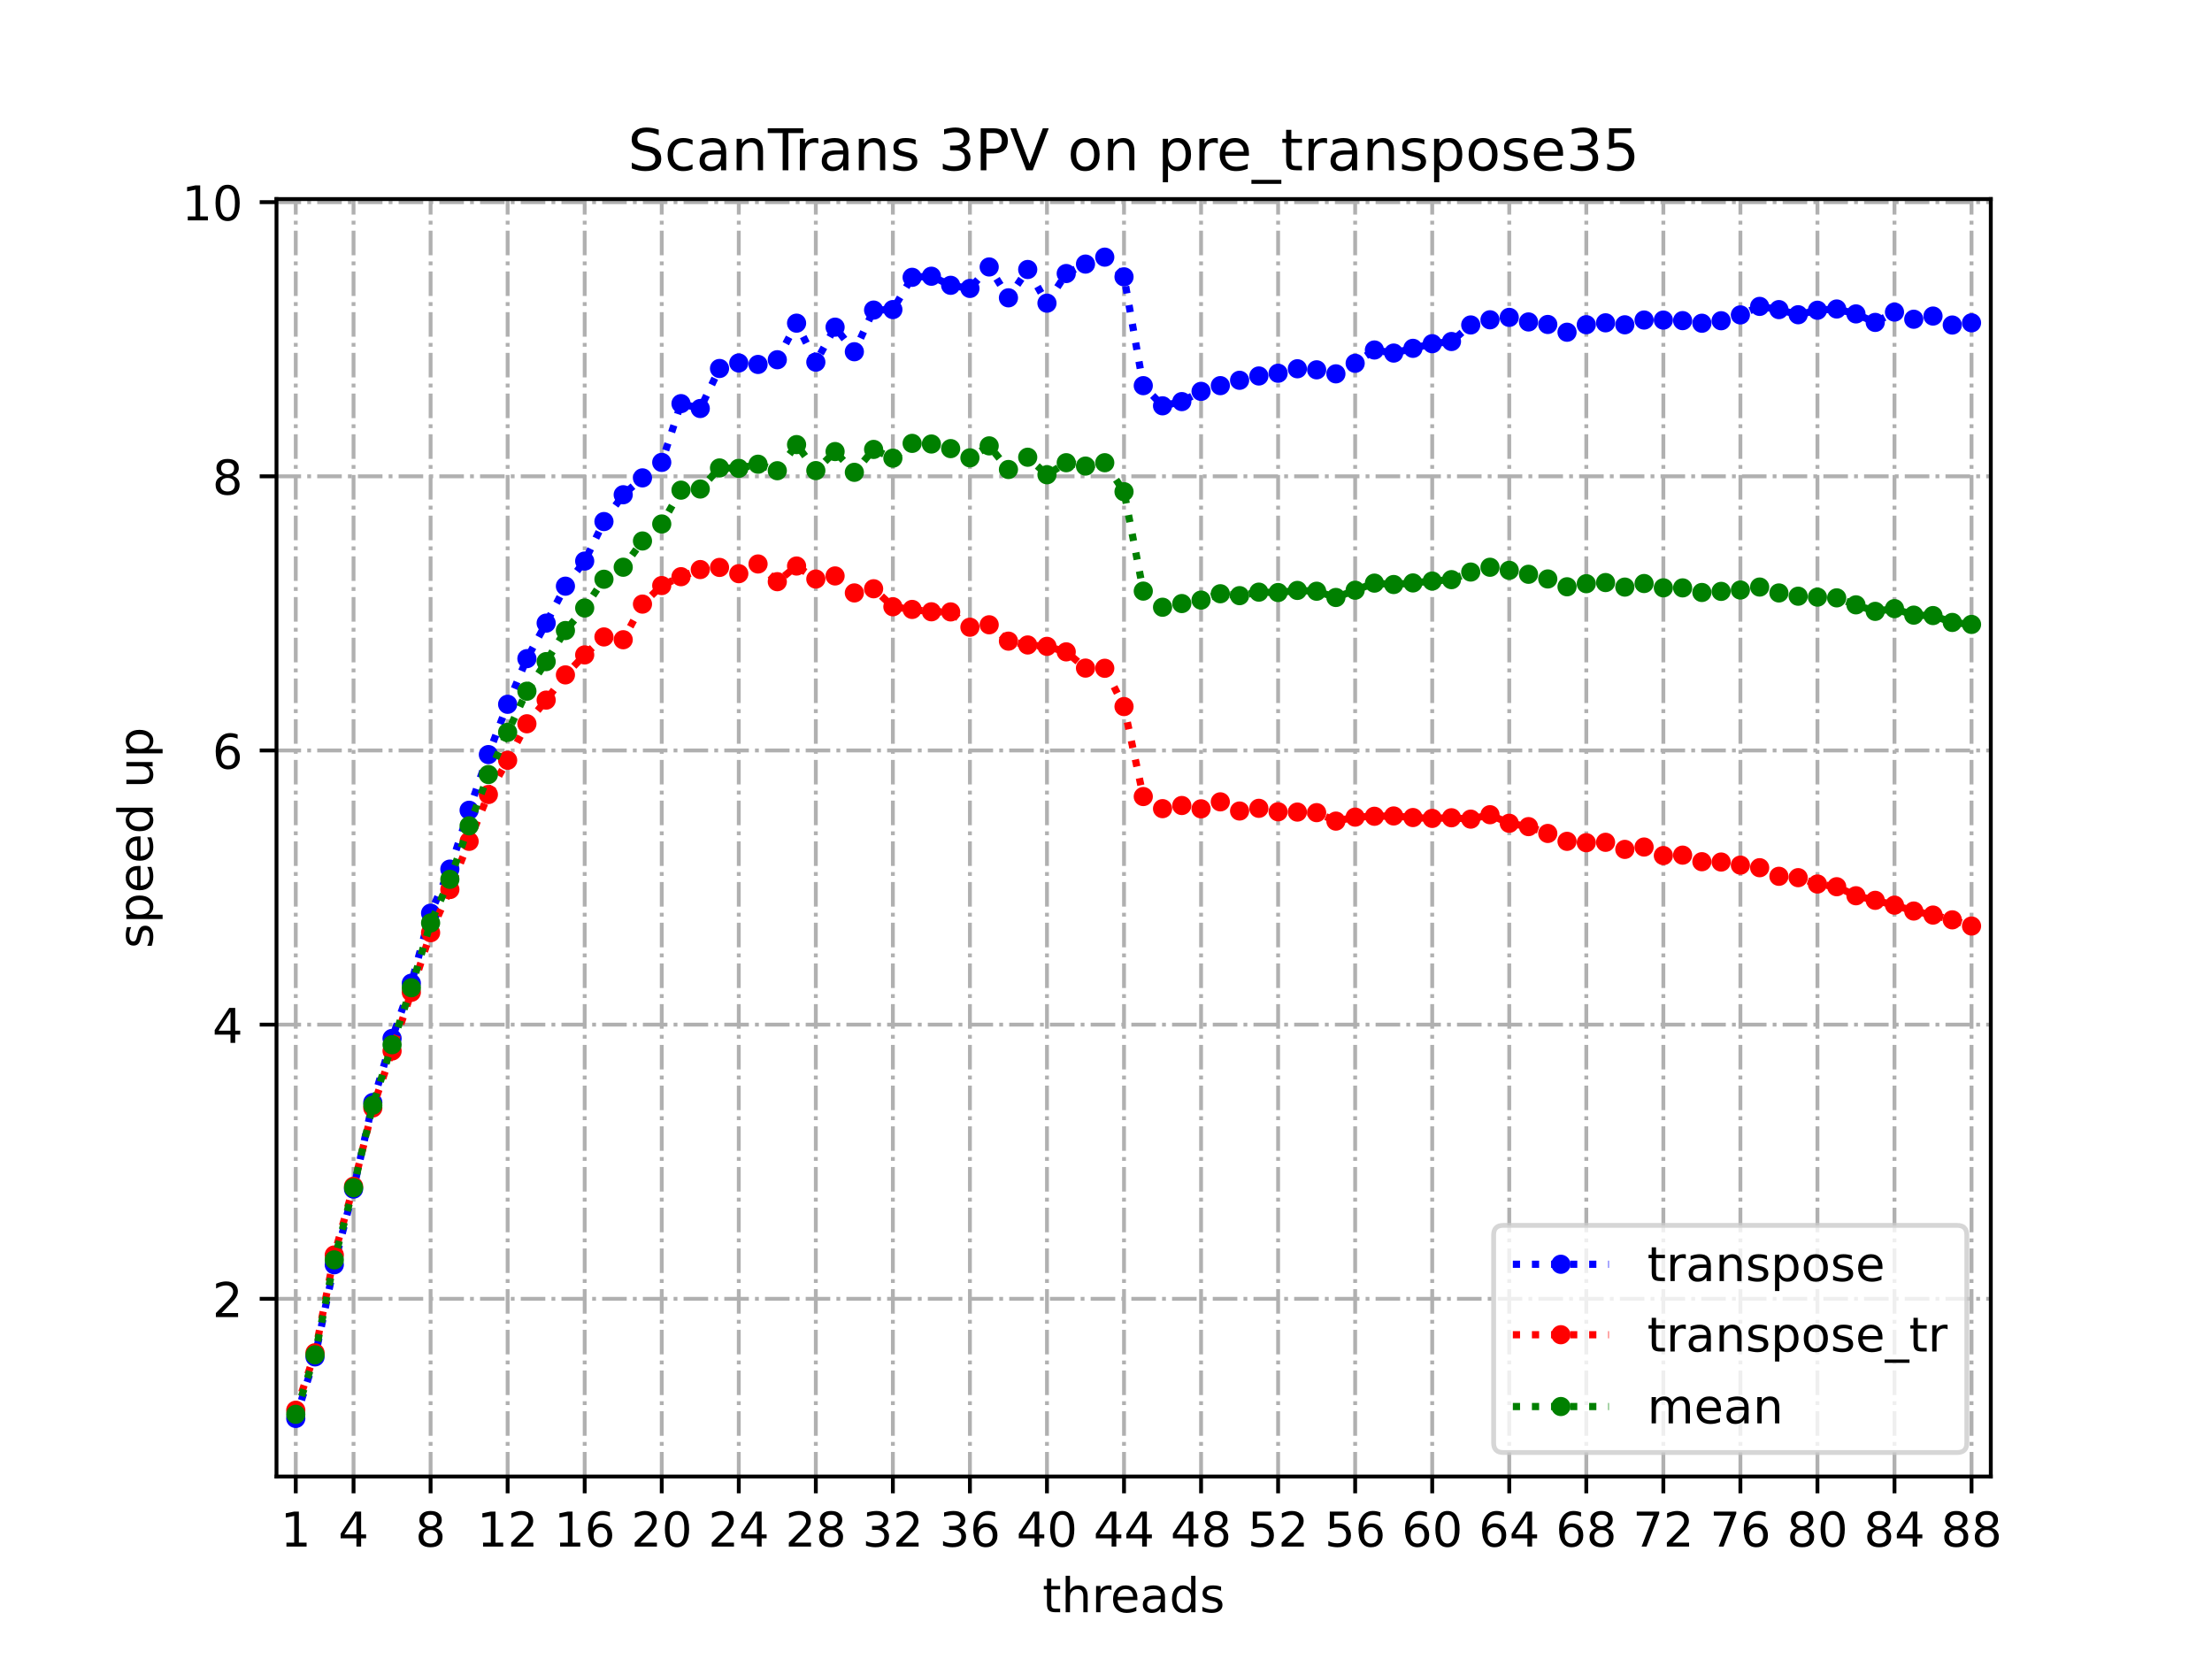 <?xml version="1.0" encoding="utf-8" standalone="no"?>
<!DOCTYPE svg PUBLIC "-//W3C//DTD SVG 1.1//EN"
  "http://www.w3.org/Graphics/SVG/1.1/DTD/svg11.dtd">
<!-- Created with matplotlib (https://matplotlib.org/) -->
<svg height="345.6pt" version="1.1" viewBox="0 0 460.8 345.6" width="460.8pt" xmlns="http://www.w3.org/2000/svg" xmlns:xlink="http://www.w3.org/1999/xlink">
 <defs>
  <style type="text/css">
*{stroke-linecap:butt;stroke-linejoin:round;}
  </style>
 </defs>
 <g id="figure_1">
  <g id="patch_1">
   <path d="M 0 345.6 
L 460.8 345.6 
L 460.8 0 
L 0 0 
z
" style="fill:#ffffff;"/>
  </g>
  <g id="axes_1">
   <g id="patch_2">
    <path d="M 57.6 307.584 
L 414.72 307.584 
L 414.72 41.472 
L 57.6 41.472 
z
" style="fill:#ffffff;"/>
   </g>
   <g id="matplotlib.axis_1">
    <g id="xtick_1">
     <g id="line2d_1">
      <path clip-path="url(#pb99d1ebdc4)" d="M 61.613 307.584 
L 61.613 41.472 
" style="fill:none;stroke:#b0b0b0;stroke-dasharray:5.12,1.28,0.8,1.28;stroke-dashoffset:0;stroke-width:0.8;"/>
     </g>
     <g id="line2d_2">
      <defs>
       <path d="M 0 0 
L 0 3.5 
" id="mee0484c254" style="stroke:#000000;stroke-width:0.8;"/>
      </defs>
      <g>
       <use style="stroke:#000000;stroke-width:0.8;" x="61.613" xlink:href="#mee0484c254" y="307.584"/>
      </g>
     </g>
     <g id="text_1">
      <!-- 1 -->
      <defs>
       <path d="M 12.406 8.297 
L 28.516 8.297 
L 28.516 63.922 
L 10.984 60.406 
L 10.984 69.391 
L 28.422 72.906 
L 38.281 72.906 
L 38.281 8.297 
L 54.391 8.297 
L 54.391 0 
L 12.406 0 
z
" id="DejaVuSans-49"/>
      </defs>
      <g transform="translate(58.431 322.182)scale(0.1 -0.1)">
       <use xlink:href="#DejaVuSans-49"/>
      </g>
     </g>
    </g>
    <g id="xtick_2">
     <g id="line2d_3">
      <path clip-path="url(#pb99d1ebdc4)" d="M 73.65 307.584 
L 73.65 41.472 
" style="fill:none;stroke:#b0b0b0;stroke-dasharray:5.12,1.28,0.8,1.28;stroke-dashoffset:0;stroke-width:0.8;"/>
     </g>
     <g id="line2d_4">
      <g>
       <use style="stroke:#000000;stroke-width:0.8;" x="73.65" xlink:href="#mee0484c254" y="307.584"/>
      </g>
     </g>
     <g id="text_2">
      <!-- 4 -->
      <defs>
       <path d="M 37.797 64.312 
L 12.891 25.391 
L 37.797 25.391 
z
M 35.203 72.906 
L 47.609 72.906 
L 47.609 25.391 
L 58.016 25.391 
L 58.016 17.188 
L 47.609 17.188 
L 47.609 0 
L 37.797 0 
L 37.797 17.188 
L 4.891 17.188 
L 4.891 26.703 
z
" id="DejaVuSans-52"/>
      </defs>
      <g transform="translate(70.469 322.182)scale(0.1 -0.1)">
       <use xlink:href="#DejaVuSans-52"/>
      </g>
     </g>
    </g>
    <g id="xtick_3">
     <g id="line2d_5">
      <path clip-path="url(#pb99d1ebdc4)" d="M 89.701 307.584 
L 89.701 41.472 
" style="fill:none;stroke:#b0b0b0;stroke-dasharray:5.12,1.28,0.8,1.28;stroke-dashoffset:0;stroke-width:0.8;"/>
     </g>
     <g id="line2d_6">
      <g>
       <use style="stroke:#000000;stroke-width:0.8;" x="89.701" xlink:href="#mee0484c254" y="307.584"/>
      </g>
     </g>
     <g id="text_3">
      <!-- 8 -->
      <defs>
       <path d="M 31.781 34.625 
Q 24.75 34.625 20.719 30.859 
Q 16.703 27.094 16.703 20.516 
Q 16.703 13.922 20.719 10.156 
Q 24.75 6.391 31.781 6.391 
Q 38.812 6.391 42.859 10.172 
Q 46.922 13.969 46.922 20.516 
Q 46.922 27.094 42.891 30.859 
Q 38.875 34.625 31.781 34.625 
z
M 21.922 38.812 
Q 15.578 40.375 12.031 44.719 
Q 8.5 49.078 8.5 55.328 
Q 8.5 64.062 14.719 69.141 
Q 20.953 74.219 31.781 74.219 
Q 42.672 74.219 48.875 69.141 
Q 55.078 64.062 55.078 55.328 
Q 55.078 49.078 51.531 44.719 
Q 48 40.375 41.703 38.812 
Q 48.828 37.156 52.797 32.312 
Q 56.781 27.484 56.781 20.516 
Q 56.781 9.906 50.312 4.234 
Q 43.844 -1.422 31.781 -1.422 
Q 19.734 -1.422 13.25 4.234 
Q 6.781 9.906 6.781 20.516 
Q 6.781 27.484 10.781 32.312 
Q 14.797 37.156 21.922 38.812 
z
M 18.312 54.391 
Q 18.312 48.734 21.844 45.562 
Q 25.391 42.391 31.781 42.391 
Q 38.141 42.391 41.719 45.562 
Q 45.312 48.734 45.312 54.391 
Q 45.312 60.062 41.719 63.234 
Q 38.141 66.406 31.781 66.406 
Q 25.391 66.406 21.844 63.234 
Q 18.312 60.062 18.312 54.391 
z
" id="DejaVuSans-56"/>
      </defs>
      <g transform="translate(86.519 322.182)scale(0.1 -0.1)">
       <use xlink:href="#DejaVuSans-56"/>
      </g>
     </g>
    </g>
    <g id="xtick_4">
     <g id="line2d_7">
      <path clip-path="url(#pb99d1ebdc4)" d="M 105.751 307.584 
L 105.751 41.472 
" style="fill:none;stroke:#b0b0b0;stroke-dasharray:5.12,1.28,0.8,1.28;stroke-dashoffset:0;stroke-width:0.8;"/>
     </g>
     <g id="line2d_8">
      <g>
       <use style="stroke:#000000;stroke-width:0.8;" x="105.751" xlink:href="#mee0484c254" y="307.584"/>
      </g>
     </g>
     <g id="text_4">
      <!-- 12 -->
      <defs>
       <path d="M 19.188 8.297 
L 53.609 8.297 
L 53.609 0 
L 7.328 0 
L 7.328 8.297 
Q 12.938 14.109 22.625 23.891 
Q 32.328 33.688 34.812 36.531 
Q 39.547 41.844 41.422 45.531 
Q 43.312 49.219 43.312 52.781 
Q 43.312 58.594 39.234 62.25 
Q 35.156 65.922 28.609 65.922 
Q 23.969 65.922 18.812 64.312 
Q 13.672 62.703 7.812 59.422 
L 7.812 69.391 
Q 13.766 71.781 18.938 73 
Q 24.125 74.219 28.422 74.219 
Q 39.75 74.219 46.484 68.547 
Q 53.219 62.891 53.219 53.422 
Q 53.219 48.922 51.531 44.891 
Q 49.859 40.875 45.406 35.406 
Q 44.188 33.984 37.641 27.219 
Q 31.109 20.453 19.188 8.297 
z
" id="DejaVuSans-50"/>
      </defs>
      <g transform="translate(99.389 322.182)scale(0.1 -0.1)">
       <use xlink:href="#DejaVuSans-49"/>
       <use x="63.623" xlink:href="#DejaVuSans-50"/>
      </g>
     </g>
    </g>
    <g id="xtick_5">
     <g id="line2d_9">
      <path clip-path="url(#pb99d1ebdc4)" d="M 121.801 307.584 
L 121.801 41.472 
" style="fill:none;stroke:#b0b0b0;stroke-dasharray:5.12,1.28,0.8,1.28;stroke-dashoffset:0;stroke-width:0.8;"/>
     </g>
     <g id="line2d_10">
      <g>
       <use style="stroke:#000000;stroke-width:0.8;" x="121.801" xlink:href="#mee0484c254" y="307.584"/>
      </g>
     </g>
     <g id="text_5">
      <!-- 16 -->
      <defs>
       <path d="M 33.016 40.375 
Q 26.375 40.375 22.484 35.828 
Q 18.609 31.297 18.609 23.391 
Q 18.609 15.531 22.484 10.953 
Q 26.375 6.391 33.016 6.391 
Q 39.656 6.391 43.531 10.953 
Q 47.406 15.531 47.406 23.391 
Q 47.406 31.297 43.531 35.828 
Q 39.656 40.375 33.016 40.375 
z
M 52.594 71.297 
L 52.594 62.312 
Q 48.875 64.062 45.094 64.984 
Q 41.312 65.922 37.594 65.922 
Q 27.828 65.922 22.672 59.328 
Q 17.531 52.734 16.797 39.406 
Q 19.672 43.656 24.016 45.922 
Q 28.375 48.188 33.594 48.188 
Q 44.578 48.188 50.953 41.516 
Q 57.328 34.859 57.328 23.391 
Q 57.328 12.156 50.688 5.359 
Q 44.047 -1.422 33.016 -1.422 
Q 20.359 -1.422 13.672 8.266 
Q 6.984 17.969 6.984 36.375 
Q 6.984 53.656 15.188 63.938 
Q 23.391 74.219 37.203 74.219 
Q 40.922 74.219 44.703 73.484 
Q 48.484 72.75 52.594 71.297 
z
" id="DejaVuSans-54"/>
      </defs>
      <g transform="translate(115.439 322.182)scale(0.1 -0.1)">
       <use xlink:href="#DejaVuSans-49"/>
       <use x="63.623" xlink:href="#DejaVuSans-54"/>
      </g>
     </g>
    </g>
    <g id="xtick_6">
     <g id="line2d_11">
      <path clip-path="url(#pb99d1ebdc4)" d="M 137.852 307.584 
L 137.852 41.472 
" style="fill:none;stroke:#b0b0b0;stroke-dasharray:5.12,1.28,0.8,1.28;stroke-dashoffset:0;stroke-width:0.8;"/>
     </g>
     <g id="line2d_12">
      <g>
       <use style="stroke:#000000;stroke-width:0.8;" x="137.852" xlink:href="#mee0484c254" y="307.584"/>
      </g>
     </g>
     <g id="text_6">
      <!-- 20 -->
      <defs>
       <path d="M 31.781 66.406 
Q 24.172 66.406 20.328 58.906 
Q 16.5 51.422 16.5 36.375 
Q 16.5 21.391 20.328 13.891 
Q 24.172 6.391 31.781 6.391 
Q 39.453 6.391 43.281 13.891 
Q 47.125 21.391 47.125 36.375 
Q 47.125 51.422 43.281 58.906 
Q 39.453 66.406 31.781 66.406 
z
M 31.781 74.219 
Q 44.047 74.219 50.516 64.516 
Q 56.984 54.828 56.984 36.375 
Q 56.984 17.969 50.516 8.266 
Q 44.047 -1.422 31.781 -1.422 
Q 19.531 -1.422 13.062 8.266 
Q 6.594 17.969 6.594 36.375 
Q 6.594 54.828 13.062 64.516 
Q 19.531 74.219 31.781 74.219 
z
" id="DejaVuSans-48"/>
      </defs>
      <g transform="translate(131.489 322.182)scale(0.1 -0.1)">
       <use xlink:href="#DejaVuSans-50"/>
       <use x="63.623" xlink:href="#DejaVuSans-48"/>
      </g>
     </g>
    </g>
    <g id="xtick_7">
     <g id="line2d_13">
      <path clip-path="url(#pb99d1ebdc4)" d="M 153.902 307.584 
L 153.902 41.472 
" style="fill:none;stroke:#b0b0b0;stroke-dasharray:5.12,1.28,0.8,1.28;stroke-dashoffset:0;stroke-width:0.8;"/>
     </g>
     <g id="line2d_14">
      <g>
       <use style="stroke:#000000;stroke-width:0.8;" x="153.902" xlink:href="#mee0484c254" y="307.584"/>
      </g>
     </g>
     <g id="text_7">
      <!-- 24 -->
      <g transform="translate(147.54 322.182)scale(0.1 -0.1)">
       <use xlink:href="#DejaVuSans-50"/>
       <use x="63.623" xlink:href="#DejaVuSans-52"/>
      </g>
     </g>
    </g>
    <g id="xtick_8">
     <g id="line2d_15">
      <path clip-path="url(#pb99d1ebdc4)" d="M 169.952 307.584 
L 169.952 41.472 
" style="fill:none;stroke:#b0b0b0;stroke-dasharray:5.12,1.28,0.8,1.28;stroke-dashoffset:0;stroke-width:0.8;"/>
     </g>
     <g id="line2d_16">
      <g>
       <use style="stroke:#000000;stroke-width:0.8;" x="169.952" xlink:href="#mee0484c254" y="307.584"/>
      </g>
     </g>
     <g id="text_8">
      <!-- 28 -->
      <g transform="translate(163.59 322.182)scale(0.1 -0.1)">
       <use xlink:href="#DejaVuSans-50"/>
       <use x="63.623" xlink:href="#DejaVuSans-56"/>
      </g>
     </g>
    </g>
    <g id="xtick_9">
     <g id="line2d_17">
      <path clip-path="url(#pb99d1ebdc4)" d="M 186.003 307.584 
L 186.003 41.472 
" style="fill:none;stroke:#b0b0b0;stroke-dasharray:5.12,1.28,0.8,1.28;stroke-dashoffset:0;stroke-width:0.8;"/>
     </g>
     <g id="line2d_18">
      <g>
       <use style="stroke:#000000;stroke-width:0.8;" x="186.003" xlink:href="#mee0484c254" y="307.584"/>
      </g>
     </g>
     <g id="text_9">
      <!-- 32 -->
      <defs>
       <path d="M 40.578 39.312 
Q 47.656 37.797 51.625 33 
Q 55.609 28.219 55.609 21.188 
Q 55.609 10.406 48.188 4.484 
Q 40.766 -1.422 27.094 -1.422 
Q 22.516 -1.422 17.656 -0.516 
Q 12.797 0.391 7.625 2.203 
L 7.625 11.719 
Q 11.719 9.328 16.594 8.109 
Q 21.484 6.891 26.812 6.891 
Q 36.078 6.891 40.938 10.547 
Q 45.797 14.203 45.797 21.188 
Q 45.797 27.641 41.281 31.266 
Q 36.766 34.906 28.719 34.906 
L 20.219 34.906 
L 20.219 43.016 
L 29.109 43.016 
Q 36.375 43.016 40.234 45.922 
Q 44.094 48.828 44.094 54.297 
Q 44.094 59.906 40.109 62.906 
Q 36.141 65.922 28.719 65.922 
Q 24.656 65.922 20.016 65.031 
Q 15.375 64.156 9.812 62.312 
L 9.812 71.094 
Q 15.438 72.656 20.344 73.438 
Q 25.25 74.219 29.594 74.219 
Q 40.828 74.219 47.359 69.109 
Q 53.906 64.016 53.906 55.328 
Q 53.906 49.266 50.438 45.094 
Q 46.969 40.922 40.578 39.312 
z
" id="DejaVuSans-51"/>
      </defs>
      <g transform="translate(179.64 322.182)scale(0.1 -0.1)">
       <use xlink:href="#DejaVuSans-51"/>
       <use x="63.623" xlink:href="#DejaVuSans-50"/>
      </g>
     </g>
    </g>
    <g id="xtick_10">
     <g id="line2d_19">
      <path clip-path="url(#pb99d1ebdc4)" d="M 202.053 307.584 
L 202.053 41.472 
" style="fill:none;stroke:#b0b0b0;stroke-dasharray:5.12,1.28,0.8,1.28;stroke-dashoffset:0;stroke-width:0.8;"/>
     </g>
     <g id="line2d_20">
      <g>
       <use style="stroke:#000000;stroke-width:0.8;" x="202.053" xlink:href="#mee0484c254" y="307.584"/>
      </g>
     </g>
     <g id="text_10">
      <!-- 36 -->
      <g transform="translate(195.691 322.182)scale(0.1 -0.1)">
       <use xlink:href="#DejaVuSans-51"/>
       <use x="63.623" xlink:href="#DejaVuSans-54"/>
      </g>
     </g>
    </g>
    <g id="xtick_11">
     <g id="line2d_21">
      <path clip-path="url(#pb99d1ebdc4)" d="M 218.103 307.584 
L 218.103 41.472 
" style="fill:none;stroke:#b0b0b0;stroke-dasharray:5.12,1.28,0.8,1.28;stroke-dashoffset:0;stroke-width:0.8;"/>
     </g>
     <g id="line2d_22">
      <g>
       <use style="stroke:#000000;stroke-width:0.8;" x="218.103" xlink:href="#mee0484c254" y="307.584"/>
      </g>
     </g>
     <g id="text_11">
      <!-- 40 -->
      <g transform="translate(211.741 322.182)scale(0.1 -0.1)">
       <use xlink:href="#DejaVuSans-52"/>
       <use x="63.623" xlink:href="#DejaVuSans-48"/>
      </g>
     </g>
    </g>
    <g id="xtick_12">
     <g id="line2d_23">
      <path clip-path="url(#pb99d1ebdc4)" d="M 234.154 307.584 
L 234.154 41.472 
" style="fill:none;stroke:#b0b0b0;stroke-dasharray:5.12,1.28,0.8,1.28;stroke-dashoffset:0;stroke-width:0.8;"/>
     </g>
     <g id="line2d_24">
      <g>
       <use style="stroke:#000000;stroke-width:0.8;" x="234.154" xlink:href="#mee0484c254" y="307.584"/>
      </g>
     </g>
     <g id="text_12">
      <!-- 44 -->
      <g transform="translate(227.791 322.182)scale(0.1 -0.1)">
       <use xlink:href="#DejaVuSans-52"/>
       <use x="63.623" xlink:href="#DejaVuSans-52"/>
      </g>
     </g>
    </g>
    <g id="xtick_13">
     <g id="line2d_25">
      <path clip-path="url(#pb99d1ebdc4)" d="M 250.204 307.584 
L 250.204 41.472 
" style="fill:none;stroke:#b0b0b0;stroke-dasharray:5.12,1.28,0.8,1.28;stroke-dashoffset:0;stroke-width:0.8;"/>
     </g>
     <g id="line2d_26">
      <g>
       <use style="stroke:#000000;stroke-width:0.8;" x="250.204" xlink:href="#mee0484c254" y="307.584"/>
      </g>
     </g>
     <g id="text_13">
      <!-- 48 -->
      <g transform="translate(243.842 322.182)scale(0.1 -0.1)">
       <use xlink:href="#DejaVuSans-52"/>
       <use x="63.623" xlink:href="#DejaVuSans-56"/>
      </g>
     </g>
    </g>
    <g id="xtick_14">
     <g id="line2d_27">
      <path clip-path="url(#pb99d1ebdc4)" d="M 266.254 307.584 
L 266.254 41.472 
" style="fill:none;stroke:#b0b0b0;stroke-dasharray:5.12,1.28,0.8,1.28;stroke-dashoffset:0;stroke-width:0.8;"/>
     </g>
     <g id="line2d_28">
      <g>
       <use style="stroke:#000000;stroke-width:0.8;" x="266.254" xlink:href="#mee0484c254" y="307.584"/>
      </g>
     </g>
     <g id="text_14">
      <!-- 52 -->
      <defs>
       <path d="M 10.797 72.906 
L 49.516 72.906 
L 49.516 64.594 
L 19.828 64.594 
L 19.828 46.734 
Q 21.969 47.469 24.109 47.828 
Q 26.266 48.188 28.422 48.188 
Q 40.625 48.188 47.75 41.5 
Q 54.891 34.812 54.891 23.391 
Q 54.891 11.625 47.562 5.094 
Q 40.234 -1.422 26.906 -1.422 
Q 22.312 -1.422 17.547 -0.641 
Q 12.797 0.141 7.719 1.703 
L 7.719 11.625 
Q 12.109 9.234 16.797 8.062 
Q 21.484 6.891 26.703 6.891 
Q 35.156 6.891 40.078 11.328 
Q 45.016 15.766 45.016 23.391 
Q 45.016 31 40.078 35.438 
Q 35.156 39.891 26.703 39.891 
Q 22.75 39.891 18.812 39.016 
Q 14.891 38.141 10.797 36.281 
z
" id="DejaVuSans-53"/>
      </defs>
      <g transform="translate(259.892 322.182)scale(0.1 -0.1)">
       <use xlink:href="#DejaVuSans-53"/>
       <use x="63.623" xlink:href="#DejaVuSans-50"/>
      </g>
     </g>
    </g>
    <g id="xtick_15">
     <g id="line2d_29">
      <path clip-path="url(#pb99d1ebdc4)" d="M 282.305 307.584 
L 282.305 41.472 
" style="fill:none;stroke:#b0b0b0;stroke-dasharray:5.12,1.28,0.8,1.28;stroke-dashoffset:0;stroke-width:0.8;"/>
     </g>
     <g id="line2d_30">
      <g>
       <use style="stroke:#000000;stroke-width:0.8;" x="282.305" xlink:href="#mee0484c254" y="307.584"/>
      </g>
     </g>
     <g id="text_15">
      <!-- 56 -->
      <g transform="translate(275.942 322.182)scale(0.1 -0.1)">
       <use xlink:href="#DejaVuSans-53"/>
       <use x="63.623" xlink:href="#DejaVuSans-54"/>
      </g>
     </g>
    </g>
    <g id="xtick_16">
     <g id="line2d_31">
      <path clip-path="url(#pb99d1ebdc4)" d="M 298.355 307.584 
L 298.355 41.472 
" style="fill:none;stroke:#b0b0b0;stroke-dasharray:5.12,1.28,0.8,1.28;stroke-dashoffset:0;stroke-width:0.8;"/>
     </g>
     <g id="line2d_32">
      <g>
       <use style="stroke:#000000;stroke-width:0.8;" x="298.355" xlink:href="#mee0484c254" y="307.584"/>
      </g>
     </g>
     <g id="text_16">
      <!-- 60 -->
      <g transform="translate(291.993 322.182)scale(0.1 -0.1)">
       <use xlink:href="#DejaVuSans-54"/>
       <use x="63.623" xlink:href="#DejaVuSans-48"/>
      </g>
     </g>
    </g>
    <g id="xtick_17">
     <g id="line2d_33">
      <path clip-path="url(#pb99d1ebdc4)" d="M 314.405 307.584 
L 314.405 41.472 
" style="fill:none;stroke:#b0b0b0;stroke-dasharray:5.12,1.28,0.8,1.28;stroke-dashoffset:0;stroke-width:0.8;"/>
     </g>
     <g id="line2d_34">
      <g>
       <use style="stroke:#000000;stroke-width:0.8;" x="314.405" xlink:href="#mee0484c254" y="307.584"/>
      </g>
     </g>
     <g id="text_17">
      <!-- 64 -->
      <g transform="translate(308.043 322.182)scale(0.1 -0.1)">
       <use xlink:href="#DejaVuSans-54"/>
       <use x="63.623" xlink:href="#DejaVuSans-52"/>
      </g>
     </g>
    </g>
    <g id="xtick_18">
     <g id="line2d_35">
      <path clip-path="url(#pb99d1ebdc4)" d="M 330.456 307.584 
L 330.456 41.472 
" style="fill:none;stroke:#b0b0b0;stroke-dasharray:5.12,1.28,0.8,1.28;stroke-dashoffset:0;stroke-width:0.8;"/>
     </g>
     <g id="line2d_36">
      <g>
       <use style="stroke:#000000;stroke-width:0.8;" x="330.456" xlink:href="#mee0484c254" y="307.584"/>
      </g>
     </g>
     <g id="text_18">
      <!-- 68 -->
      <g transform="translate(324.093 322.182)scale(0.1 -0.1)">
       <use xlink:href="#DejaVuSans-54"/>
       <use x="63.623" xlink:href="#DejaVuSans-56"/>
      </g>
     </g>
    </g>
    <g id="xtick_19">
     <g id="line2d_37">
      <path clip-path="url(#pb99d1ebdc4)" d="M 346.506 307.584 
L 346.506 41.472 
" style="fill:none;stroke:#b0b0b0;stroke-dasharray:5.12,1.28,0.8,1.28;stroke-dashoffset:0;stroke-width:0.8;"/>
     </g>
     <g id="line2d_38">
      <g>
       <use style="stroke:#000000;stroke-width:0.8;" x="346.506" xlink:href="#mee0484c254" y="307.584"/>
      </g>
     </g>
     <g id="text_19">
      <!-- 72 -->
      <defs>
       <path d="M 8.203 72.906 
L 55.078 72.906 
L 55.078 68.703 
L 28.609 0 
L 18.312 0 
L 43.219 64.594 
L 8.203 64.594 
z
" id="DejaVuSans-55"/>
      </defs>
      <g transform="translate(340.144 322.182)scale(0.1 -0.1)">
       <use xlink:href="#DejaVuSans-55"/>
       <use x="63.623" xlink:href="#DejaVuSans-50"/>
      </g>
     </g>
    </g>
    <g id="xtick_20">
     <g id="line2d_39">
      <path clip-path="url(#pb99d1ebdc4)" d="M 362.556 307.584 
L 362.556 41.472 
" style="fill:none;stroke:#b0b0b0;stroke-dasharray:5.12,1.28,0.8,1.28;stroke-dashoffset:0;stroke-width:0.8;"/>
     </g>
     <g id="line2d_40">
      <g>
       <use style="stroke:#000000;stroke-width:0.8;" x="362.556" xlink:href="#mee0484c254" y="307.584"/>
      </g>
     </g>
     <g id="text_20">
      <!-- 76 -->
      <g transform="translate(356.194 322.182)scale(0.1 -0.1)">
       <use xlink:href="#DejaVuSans-55"/>
       <use x="63.623" xlink:href="#DejaVuSans-54"/>
      </g>
     </g>
    </g>
    <g id="xtick_21">
     <g id="line2d_41">
      <path clip-path="url(#pb99d1ebdc4)" d="M 378.607 307.584 
L 378.607 41.472 
" style="fill:none;stroke:#b0b0b0;stroke-dasharray:5.12,1.28,0.8,1.28;stroke-dashoffset:0;stroke-width:0.8;"/>
     </g>
     <g id="line2d_42">
      <g>
       <use style="stroke:#000000;stroke-width:0.8;" x="378.607" xlink:href="#mee0484c254" y="307.584"/>
      </g>
     </g>
     <g id="text_21">
      <!-- 80 -->
      <g transform="translate(372.244 322.182)scale(0.1 -0.1)">
       <use xlink:href="#DejaVuSans-56"/>
       <use x="63.623" xlink:href="#DejaVuSans-48"/>
      </g>
     </g>
    </g>
    <g id="xtick_22">
     <g id="line2d_43">
      <path clip-path="url(#pb99d1ebdc4)" d="M 394.657 307.584 
L 394.657 41.472 
" style="fill:none;stroke:#b0b0b0;stroke-dasharray:5.12,1.28,0.8,1.28;stroke-dashoffset:0;stroke-width:0.8;"/>
     </g>
     <g id="line2d_44">
      <g>
       <use style="stroke:#000000;stroke-width:0.8;" x="394.657" xlink:href="#mee0484c254" y="307.584"/>
      </g>
     </g>
     <g id="text_22">
      <!-- 84 -->
      <g transform="translate(388.295 322.182)scale(0.1 -0.1)">
       <use xlink:href="#DejaVuSans-56"/>
       <use x="63.623" xlink:href="#DejaVuSans-52"/>
      </g>
     </g>
    </g>
    <g id="xtick_23">
     <g id="line2d_45">
      <path clip-path="url(#pb99d1ebdc4)" d="M 410.707 307.584 
L 410.707 41.472 
" style="fill:none;stroke:#b0b0b0;stroke-dasharray:5.12,1.28,0.8,1.28;stroke-dashoffset:0;stroke-width:0.8;"/>
     </g>
     <g id="line2d_46">
      <g>
       <use style="stroke:#000000;stroke-width:0.8;" x="410.707" xlink:href="#mee0484c254" y="307.584"/>
      </g>
     </g>
     <g id="text_23">
      <!-- 88 -->
      <g transform="translate(404.345 322.182)scale(0.1 -0.1)">
       <use xlink:href="#DejaVuSans-56"/>
       <use x="63.623" xlink:href="#DejaVuSans-56"/>
      </g>
     </g>
    </g>
    <g id="text_24">
     <!-- threads -->
     <defs>
      <path d="M 18.312 70.219 
L 18.312 54.688 
L 36.812 54.688 
L 36.812 47.703 
L 18.312 47.703 
L 18.312 18.016 
Q 18.312 11.328 20.141 9.422 
Q 21.969 7.516 27.594 7.516 
L 36.812 7.516 
L 36.812 0 
L 27.594 0 
Q 17.188 0 13.234 3.875 
Q 9.281 7.766 9.281 18.016 
L 9.281 47.703 
L 2.688 47.703 
L 2.688 54.688 
L 9.281 54.688 
L 9.281 70.219 
z
" id="DejaVuSans-116"/>
      <path d="M 54.891 33.016 
L 54.891 0 
L 45.906 0 
L 45.906 32.719 
Q 45.906 40.484 42.875 44.328 
Q 39.844 48.188 33.797 48.188 
Q 26.516 48.188 22.312 43.547 
Q 18.109 38.922 18.109 30.906 
L 18.109 0 
L 9.078 0 
L 9.078 75.984 
L 18.109 75.984 
L 18.109 46.188 
Q 21.344 51.125 25.703 53.562 
Q 30.078 56 35.797 56 
Q 45.219 56 50.047 50.172 
Q 54.891 44.344 54.891 33.016 
z
" id="DejaVuSans-104"/>
      <path d="M 41.109 46.297 
Q 39.594 47.172 37.812 47.578 
Q 36.031 48 33.891 48 
Q 26.266 48 22.188 43.047 
Q 18.109 38.094 18.109 28.812 
L 18.109 0 
L 9.078 0 
L 9.078 54.688 
L 18.109 54.688 
L 18.109 46.188 
Q 20.953 51.172 25.484 53.578 
Q 30.031 56 36.531 56 
Q 37.453 56 38.578 55.875 
Q 39.703 55.766 41.062 55.516 
z
" id="DejaVuSans-114"/>
      <path d="M 56.203 29.594 
L 56.203 25.203 
L 14.891 25.203 
Q 15.484 15.922 20.484 11.062 
Q 25.484 6.203 34.422 6.203 
Q 39.594 6.203 44.453 7.469 
Q 49.312 8.734 54.109 11.281 
L 54.109 2.781 
Q 49.266 0.734 44.188 -0.344 
Q 39.109 -1.422 33.891 -1.422 
Q 20.797 -1.422 13.156 6.188 
Q 5.516 13.812 5.516 26.812 
Q 5.516 40.234 12.766 48.109 
Q 20.016 56 32.328 56 
Q 43.359 56 49.781 48.891 
Q 56.203 41.797 56.203 29.594 
z
M 47.219 32.234 
Q 47.125 39.594 43.094 43.984 
Q 39.062 48.391 32.422 48.391 
Q 24.906 48.391 20.391 44.141 
Q 15.875 39.891 15.188 32.172 
z
" id="DejaVuSans-101"/>
      <path d="M 34.281 27.484 
Q 23.391 27.484 19.188 25 
Q 14.984 22.516 14.984 16.5 
Q 14.984 11.719 18.141 8.906 
Q 21.297 6.109 26.703 6.109 
Q 34.188 6.109 38.703 11.406 
Q 43.219 16.703 43.219 25.484 
L 43.219 27.484 
z
M 52.203 31.203 
L 52.203 0 
L 43.219 0 
L 43.219 8.297 
Q 40.141 3.328 35.547 0.953 
Q 30.953 -1.422 24.312 -1.422 
Q 15.922 -1.422 10.953 3.297 
Q 6 8.016 6 15.922 
Q 6 25.141 12.172 29.828 
Q 18.359 34.516 30.609 34.516 
L 43.219 34.516 
L 43.219 35.406 
Q 43.219 41.609 39.141 45 
Q 35.062 48.391 27.688 48.391 
Q 23 48.391 18.547 47.266 
Q 14.109 46.141 10.016 43.891 
L 10.016 52.203 
Q 14.938 54.109 19.578 55.047 
Q 24.219 56 28.609 56 
Q 40.484 56 46.344 49.844 
Q 52.203 43.703 52.203 31.203 
z
" id="DejaVuSans-97"/>
      <path d="M 45.406 46.391 
L 45.406 75.984 
L 54.391 75.984 
L 54.391 0 
L 45.406 0 
L 45.406 8.203 
Q 42.578 3.328 38.25 0.953 
Q 33.938 -1.422 27.875 -1.422 
Q 17.969 -1.422 11.734 6.484 
Q 5.516 14.406 5.516 27.297 
Q 5.516 40.188 11.734 48.094 
Q 17.969 56 27.875 56 
Q 33.938 56 38.25 53.625 
Q 42.578 51.266 45.406 46.391 
z
M 14.797 27.297 
Q 14.797 17.391 18.875 11.75 
Q 22.953 6.109 30.078 6.109 
Q 37.203 6.109 41.297 11.75 
Q 45.406 17.391 45.406 27.297 
Q 45.406 37.203 41.297 42.844 
Q 37.203 48.484 30.078 48.484 
Q 22.953 48.484 18.875 42.844 
Q 14.797 37.203 14.797 27.297 
z
" id="DejaVuSans-100"/>
      <path d="M 44.281 53.078 
L 44.281 44.578 
Q 40.484 46.531 36.375 47.5 
Q 32.281 48.484 27.875 48.484 
Q 21.188 48.484 17.844 46.438 
Q 14.5 44.391 14.5 40.281 
Q 14.5 37.156 16.891 35.375 
Q 19.281 33.594 26.516 31.984 
L 29.594 31.297 
Q 39.156 29.25 43.188 25.516 
Q 47.219 21.781 47.219 15.094 
Q 47.219 7.469 41.188 3.016 
Q 35.156 -1.422 24.609 -1.422 
Q 20.219 -1.422 15.453 -0.562 
Q 10.688 0.297 5.422 2 
L 5.422 11.281 
Q 10.406 8.688 15.234 7.391 
Q 20.062 6.109 24.812 6.109 
Q 31.156 6.109 34.562 8.281 
Q 37.984 10.453 37.984 14.406 
Q 37.984 18.062 35.516 20.016 
Q 33.062 21.969 24.703 23.781 
L 21.578 24.516 
Q 13.234 26.266 9.516 29.906 
Q 5.812 33.547 5.812 39.891 
Q 5.812 47.609 11.281 51.797 
Q 16.75 56 26.812 56 
Q 31.781 56 36.172 55.266 
Q 40.578 54.547 44.281 53.078 
z
" id="DejaVuSans-115"/>
     </defs>
     <g transform="translate(217.169 335.861)scale(0.1 -0.1)">
      <use xlink:href="#DejaVuSans-116"/>
      <use x="39.209" xlink:href="#DejaVuSans-104"/>
      <use x="102.588" xlink:href="#DejaVuSans-114"/>
      <use x="141.451" xlink:href="#DejaVuSans-101"/>
      <use x="202.975" xlink:href="#DejaVuSans-97"/>
      <use x="264.254" xlink:href="#DejaVuSans-100"/>
      <use x="327.73" xlink:href="#DejaVuSans-115"/>
     </g>
    </g>
   </g>
   <g id="matplotlib.axis_2">
    <g id="ytick_1">
     <g id="line2d_47">
      <path clip-path="url(#pb99d1ebdc4)" d="M 57.6 270.564 
L 414.72 270.564 
" style="fill:none;stroke:#b0b0b0;stroke-dasharray:5.12,1.28,0.8,1.28;stroke-dashoffset:0;stroke-width:0.8;"/>
     </g>
     <g id="line2d_48">
      <defs>
       <path d="M 0 0 
L -3.5 0 
" id="m646e946bed" style="stroke:#000000;stroke-width:0.8;"/>
      </defs>
      <g>
       <use style="stroke:#000000;stroke-width:0.8;" x="57.6" xlink:href="#m646e946bed" y="270.564"/>
      </g>
     </g>
     <g id="text_25">
      <!-- 2 -->
      <g transform="translate(44.237 274.363)scale(0.1 -0.1)">
       <use xlink:href="#DejaVuSans-50"/>
      </g>
     </g>
    </g>
    <g id="ytick_2">
     <g id="line2d_49">
      <path clip-path="url(#pb99d1ebdc4)" d="M 57.6 213.451 
L 414.72 213.451 
" style="fill:none;stroke:#b0b0b0;stroke-dasharray:5.12,1.28,0.8,1.28;stroke-dashoffset:0;stroke-width:0.8;"/>
     </g>
     <g id="line2d_50">
      <g>
       <use style="stroke:#000000;stroke-width:0.8;" x="57.6" xlink:href="#m646e946bed" y="213.451"/>
      </g>
     </g>
     <g id="text_26">
      <!-- 4 -->
      <g transform="translate(44.237 217.25)scale(0.1 -0.1)">
       <use xlink:href="#DejaVuSans-52"/>
      </g>
     </g>
    </g>
    <g id="ytick_3">
     <g id="line2d_51">
      <path clip-path="url(#pb99d1ebdc4)" d="M 57.6 156.338 
L 414.72 156.338 
" style="fill:none;stroke:#b0b0b0;stroke-dasharray:5.12,1.28,0.8,1.28;stroke-dashoffset:0;stroke-width:0.8;"/>
     </g>
     <g id="line2d_52">
      <g>
       <use style="stroke:#000000;stroke-width:0.8;" x="57.6" xlink:href="#m646e946bed" y="156.338"/>
      </g>
     </g>
     <g id="text_27">
      <!-- 6 -->
      <g transform="translate(44.237 160.137)scale(0.1 -0.1)">
       <use xlink:href="#DejaVuSans-54"/>
      </g>
     </g>
    </g>
    <g id="ytick_4">
     <g id="line2d_53">
      <path clip-path="url(#pb99d1ebdc4)" d="M 57.6 99.225 
L 414.72 99.225 
" style="fill:none;stroke:#b0b0b0;stroke-dasharray:5.12,1.28,0.8,1.28;stroke-dashoffset:0;stroke-width:0.8;"/>
     </g>
     <g id="line2d_54">
      <g>
       <use style="stroke:#000000;stroke-width:0.8;" x="57.6" xlink:href="#m646e946bed" y="99.225"/>
      </g>
     </g>
     <g id="text_28">
      <!-- 8 -->
      <g transform="translate(44.237 103.024)scale(0.1 -0.1)">
       <use xlink:href="#DejaVuSans-56"/>
      </g>
     </g>
    </g>
    <g id="ytick_5">
     <g id="line2d_55">
      <path clip-path="url(#pb99d1ebdc4)" d="M 57.6 42.111 
L 414.72 42.111 
" style="fill:none;stroke:#b0b0b0;stroke-dasharray:5.12,1.28,0.8,1.28;stroke-dashoffset:0;stroke-width:0.8;"/>
     </g>
     <g id="line2d_56">
      <g>
       <use style="stroke:#000000;stroke-width:0.8;" x="57.6" xlink:href="#m646e946bed" y="42.111"/>
      </g>
     </g>
     <g id="text_29">
      <!-- 10 -->
      <g transform="translate(37.875 45.911)scale(0.1 -0.1)">
       <use xlink:href="#DejaVuSans-49"/>
       <use x="63.623" xlink:href="#DejaVuSans-48"/>
      </g>
     </g>
    </g>
    <g id="text_30">
     <!-- speed up -->
     <defs>
      <path d="M 18.109 8.203 
L 18.109 -20.797 
L 9.078 -20.797 
L 9.078 54.688 
L 18.109 54.688 
L 18.109 46.391 
Q 20.953 51.266 25.266 53.625 
Q 29.594 56 35.594 56 
Q 45.562 56 51.781 48.094 
Q 58.016 40.188 58.016 27.297 
Q 58.016 14.406 51.781 6.484 
Q 45.562 -1.422 35.594 -1.422 
Q 29.594 -1.422 25.266 0.953 
Q 20.953 3.328 18.109 8.203 
z
M 48.688 27.297 
Q 48.688 37.203 44.609 42.844 
Q 40.531 48.484 33.406 48.484 
Q 26.266 48.484 22.188 42.844 
Q 18.109 37.203 18.109 27.297 
Q 18.109 17.391 22.188 11.75 
Q 26.266 6.109 33.406 6.109 
Q 40.531 6.109 44.609 11.75 
Q 48.688 17.391 48.688 27.297 
z
" id="DejaVuSans-112"/>
      <path id="DejaVuSans-32"/>
      <path d="M 8.5 21.578 
L 8.5 54.688 
L 17.484 54.688 
L 17.484 21.922 
Q 17.484 14.156 20.5 10.266 
Q 23.531 6.391 29.594 6.391 
Q 36.859 6.391 41.078 11.031 
Q 45.312 15.672 45.312 23.688 
L 45.312 54.688 
L 54.297 54.688 
L 54.297 0 
L 45.312 0 
L 45.312 8.406 
Q 42.047 3.422 37.719 1 
Q 33.406 -1.422 27.688 -1.422 
Q 18.266 -1.422 13.375 4.438 
Q 8.5 10.297 8.5 21.578 
z
M 31.109 56 
z
" id="DejaVuSans-117"/>
     </defs>
     <g transform="translate(31.795 197.566)rotate(-90)scale(0.1 -0.1)">
      <use xlink:href="#DejaVuSans-115"/>
      <use x="52.1" xlink:href="#DejaVuSans-112"/>
      <use x="115.576" xlink:href="#DejaVuSans-101"/>
      <use x="177.1" xlink:href="#DejaVuSans-101"/>
      <use x="238.623" xlink:href="#DejaVuSans-100"/>
      <use x="302.1" xlink:href="#DejaVuSans-32"/>
      <use x="333.887" xlink:href="#DejaVuSans-117"/>
      <use x="397.266" xlink:href="#DejaVuSans-112"/>
     </g>
    </g>
   </g>
   <g id="line2d_57">
    <path clip-path="url(#pb99d1ebdc4)" d="M 61.613 295.488 
L 65.625 282.665 
L 69.638 263.474 
L 73.65 247.712 
L 77.663 229.669 
L 81.676 216.324 
L 85.688 204.818 
L 89.701 190.235 
L 93.713 181.053 
L 97.726 168.793 
L 101.738 157.195 
L 105.751 146.719 
L 109.764 137.208 
L 113.776 129.809 
L 117.789 122.112 
L 121.801 116.883 
L 125.814 108.65 
L 129.827 103.065 
L 133.839 99.551 
L 137.852 96.326 
L 141.864 84.083 
L 145.877 85.1 
L 149.889 76.762 
L 153.902 75.613 
L 157.915 75.921 
L 161.927 74.94 
L 165.94 67.32 
L 169.952 75.442 
L 173.965 68.154 
L 177.978 73.273 
L 181.99 64.595 
L 186.003 64.489 
L 190.015 57.771 
L 194.028 57.545 
L 198.04 59.435 
L 202.053 60.087 
L 206.066 55.613 
L 210.078 62.042 
L 214.091 56.139 
L 218.103 63.157 
L 222.116 56.984 
L 226.129 55.014 
L 230.141 53.568 
L 234.154 57.674 
L 238.166 80.34 
L 242.179 84.54 
L 246.191 83.662 
L 250.204 81.527 
L 254.217 80.337 
L 258.229 79.221 
L 262.242 78.324 
L 266.254 77.756 
L 270.267 76.821 
L 274.28 77.042 
L 278.292 77.879 
L 282.305 75.681 
L 286.317 72.909 
L 290.33 73.551 
L 294.342 72.565 
L 298.355 71.599 
L 302.368 71.144 
L 306.38 67.695 
L 310.393 66.62 
L 314.405 66.114 
L 318.418 67.069 
L 322.431 67.592 
L 326.443 69.209 
L 330.456 67.642 
L 334.468 67.25 
L 338.481 67.661 
L 342.493 66.668 
L 346.506 66.68 
L 350.519 66.792 
L 354.531 67.336 
L 358.544 66.815 
L 362.556 65.602 
L 366.569 63.827 
L 370.582 64.496 
L 374.594 65.567 
L 378.607 64.629 
L 382.619 64.369 
L 386.632 65.394 
L 390.644 67.163 
L 394.657 65.012 
L 398.67 66.503 
L 402.682 65.841 
L 406.695 67.71 
L 410.707 67.248 
" style="fill:none;stroke:#0000ff;stroke-dasharray:1.5,2.475;stroke-dashoffset:0;stroke-width:1.5;"/>
    <defs>
     <path d="M 0 1.5 
C 0.398 1.5 0.779 1.342 1.061 1.061 
C 1.342 0.779 1.5 0.398 1.5 0 
C 1.5 -0.398 1.342 -0.779 1.061 -1.061 
C 0.779 -1.342 0.398 -1.5 0 -1.5 
C -0.398 -1.5 -0.779 -1.342 -1.061 -1.061 
C -1.342 -0.779 -1.5 -0.398 -1.5 0 
C -1.5 0.398 -1.342 0.779 -1.061 1.061 
C -0.779 1.342 -0.398 1.5 0 1.5 
z
" id="m1384fbb3ac" style="stroke:#0000ff;"/>
    </defs>
    <g clip-path="url(#pb99d1ebdc4)">
     <use style="fill:#0000ff;stroke:#0000ff;" x="61.613" xlink:href="#m1384fbb3ac" y="295.488"/>
     <use style="fill:#0000ff;stroke:#0000ff;" x="65.625" xlink:href="#m1384fbb3ac" y="282.665"/>
     <use style="fill:#0000ff;stroke:#0000ff;" x="69.638" xlink:href="#m1384fbb3ac" y="263.474"/>
     <use style="fill:#0000ff;stroke:#0000ff;" x="73.65" xlink:href="#m1384fbb3ac" y="247.712"/>
     <use style="fill:#0000ff;stroke:#0000ff;" x="77.663" xlink:href="#m1384fbb3ac" y="229.669"/>
     <use style="fill:#0000ff;stroke:#0000ff;" x="81.676" xlink:href="#m1384fbb3ac" y="216.324"/>
     <use style="fill:#0000ff;stroke:#0000ff;" x="85.688" xlink:href="#m1384fbb3ac" y="204.818"/>
     <use style="fill:#0000ff;stroke:#0000ff;" x="89.701" xlink:href="#m1384fbb3ac" y="190.235"/>
     <use style="fill:#0000ff;stroke:#0000ff;" x="93.713" xlink:href="#m1384fbb3ac" y="181.053"/>
     <use style="fill:#0000ff;stroke:#0000ff;" x="97.726" xlink:href="#m1384fbb3ac" y="168.793"/>
     <use style="fill:#0000ff;stroke:#0000ff;" x="101.738" xlink:href="#m1384fbb3ac" y="157.195"/>
     <use style="fill:#0000ff;stroke:#0000ff;" x="105.751" xlink:href="#m1384fbb3ac" y="146.719"/>
     <use style="fill:#0000ff;stroke:#0000ff;" x="109.764" xlink:href="#m1384fbb3ac" y="137.208"/>
     <use style="fill:#0000ff;stroke:#0000ff;" x="113.776" xlink:href="#m1384fbb3ac" y="129.809"/>
     <use style="fill:#0000ff;stroke:#0000ff;" x="117.789" xlink:href="#m1384fbb3ac" y="122.112"/>
     <use style="fill:#0000ff;stroke:#0000ff;" x="121.801" xlink:href="#m1384fbb3ac" y="116.883"/>
     <use style="fill:#0000ff;stroke:#0000ff;" x="125.814" xlink:href="#m1384fbb3ac" y="108.65"/>
     <use style="fill:#0000ff;stroke:#0000ff;" x="129.827" xlink:href="#m1384fbb3ac" y="103.065"/>
     <use style="fill:#0000ff;stroke:#0000ff;" x="133.839" xlink:href="#m1384fbb3ac" y="99.551"/>
     <use style="fill:#0000ff;stroke:#0000ff;" x="137.852" xlink:href="#m1384fbb3ac" y="96.326"/>
     <use style="fill:#0000ff;stroke:#0000ff;" x="141.864" xlink:href="#m1384fbb3ac" y="84.083"/>
     <use style="fill:#0000ff;stroke:#0000ff;" x="145.877" xlink:href="#m1384fbb3ac" y="85.1"/>
     <use style="fill:#0000ff;stroke:#0000ff;" x="149.889" xlink:href="#m1384fbb3ac" y="76.762"/>
     <use style="fill:#0000ff;stroke:#0000ff;" x="153.902" xlink:href="#m1384fbb3ac" y="75.613"/>
     <use style="fill:#0000ff;stroke:#0000ff;" x="157.915" xlink:href="#m1384fbb3ac" y="75.921"/>
     <use style="fill:#0000ff;stroke:#0000ff;" x="161.927" xlink:href="#m1384fbb3ac" y="74.94"/>
     <use style="fill:#0000ff;stroke:#0000ff;" x="165.94" xlink:href="#m1384fbb3ac" y="67.32"/>
     <use style="fill:#0000ff;stroke:#0000ff;" x="169.952" xlink:href="#m1384fbb3ac" y="75.442"/>
     <use style="fill:#0000ff;stroke:#0000ff;" x="173.965" xlink:href="#m1384fbb3ac" y="68.154"/>
     <use style="fill:#0000ff;stroke:#0000ff;" x="177.978" xlink:href="#m1384fbb3ac" y="73.273"/>
     <use style="fill:#0000ff;stroke:#0000ff;" x="181.99" xlink:href="#m1384fbb3ac" y="64.595"/>
     <use style="fill:#0000ff;stroke:#0000ff;" x="186.003" xlink:href="#m1384fbb3ac" y="64.489"/>
     <use style="fill:#0000ff;stroke:#0000ff;" x="190.015" xlink:href="#m1384fbb3ac" y="57.771"/>
     <use style="fill:#0000ff;stroke:#0000ff;" x="194.028" xlink:href="#m1384fbb3ac" y="57.545"/>
     <use style="fill:#0000ff;stroke:#0000ff;" x="198.04" xlink:href="#m1384fbb3ac" y="59.435"/>
     <use style="fill:#0000ff;stroke:#0000ff;" x="202.053" xlink:href="#m1384fbb3ac" y="60.087"/>
     <use style="fill:#0000ff;stroke:#0000ff;" x="206.066" xlink:href="#m1384fbb3ac" y="55.613"/>
     <use style="fill:#0000ff;stroke:#0000ff;" x="210.078" xlink:href="#m1384fbb3ac" y="62.042"/>
     <use style="fill:#0000ff;stroke:#0000ff;" x="214.091" xlink:href="#m1384fbb3ac" y="56.139"/>
     <use style="fill:#0000ff;stroke:#0000ff;" x="218.103" xlink:href="#m1384fbb3ac" y="63.157"/>
     <use style="fill:#0000ff;stroke:#0000ff;" x="222.116" xlink:href="#m1384fbb3ac" y="56.984"/>
     <use style="fill:#0000ff;stroke:#0000ff;" x="226.129" xlink:href="#m1384fbb3ac" y="55.014"/>
     <use style="fill:#0000ff;stroke:#0000ff;" x="230.141" xlink:href="#m1384fbb3ac" y="53.568"/>
     <use style="fill:#0000ff;stroke:#0000ff;" x="234.154" xlink:href="#m1384fbb3ac" y="57.674"/>
     <use style="fill:#0000ff;stroke:#0000ff;" x="238.166" xlink:href="#m1384fbb3ac" y="80.34"/>
     <use style="fill:#0000ff;stroke:#0000ff;" x="242.179" xlink:href="#m1384fbb3ac" y="84.54"/>
     <use style="fill:#0000ff;stroke:#0000ff;" x="246.191" xlink:href="#m1384fbb3ac" y="83.662"/>
     <use style="fill:#0000ff;stroke:#0000ff;" x="250.204" xlink:href="#m1384fbb3ac" y="81.527"/>
     <use style="fill:#0000ff;stroke:#0000ff;" x="254.217" xlink:href="#m1384fbb3ac" y="80.337"/>
     <use style="fill:#0000ff;stroke:#0000ff;" x="258.229" xlink:href="#m1384fbb3ac" y="79.221"/>
     <use style="fill:#0000ff;stroke:#0000ff;" x="262.242" xlink:href="#m1384fbb3ac" y="78.324"/>
     <use style="fill:#0000ff;stroke:#0000ff;" x="266.254" xlink:href="#m1384fbb3ac" y="77.756"/>
     <use style="fill:#0000ff;stroke:#0000ff;" x="270.267" xlink:href="#m1384fbb3ac" y="76.821"/>
     <use style="fill:#0000ff;stroke:#0000ff;" x="274.28" xlink:href="#m1384fbb3ac" y="77.042"/>
     <use style="fill:#0000ff;stroke:#0000ff;" x="278.292" xlink:href="#m1384fbb3ac" y="77.879"/>
     <use style="fill:#0000ff;stroke:#0000ff;" x="282.305" xlink:href="#m1384fbb3ac" y="75.681"/>
     <use style="fill:#0000ff;stroke:#0000ff;" x="286.317" xlink:href="#m1384fbb3ac" y="72.909"/>
     <use style="fill:#0000ff;stroke:#0000ff;" x="290.33" xlink:href="#m1384fbb3ac" y="73.551"/>
     <use style="fill:#0000ff;stroke:#0000ff;" x="294.342" xlink:href="#m1384fbb3ac" y="72.565"/>
     <use style="fill:#0000ff;stroke:#0000ff;" x="298.355" xlink:href="#m1384fbb3ac" y="71.599"/>
     <use style="fill:#0000ff;stroke:#0000ff;" x="302.368" xlink:href="#m1384fbb3ac" y="71.144"/>
     <use style="fill:#0000ff;stroke:#0000ff;" x="306.38" xlink:href="#m1384fbb3ac" y="67.695"/>
     <use style="fill:#0000ff;stroke:#0000ff;" x="310.393" xlink:href="#m1384fbb3ac" y="66.62"/>
     <use style="fill:#0000ff;stroke:#0000ff;" x="314.405" xlink:href="#m1384fbb3ac" y="66.114"/>
     <use style="fill:#0000ff;stroke:#0000ff;" x="318.418" xlink:href="#m1384fbb3ac" y="67.069"/>
     <use style="fill:#0000ff;stroke:#0000ff;" x="322.431" xlink:href="#m1384fbb3ac" y="67.592"/>
     <use style="fill:#0000ff;stroke:#0000ff;" x="326.443" xlink:href="#m1384fbb3ac" y="69.209"/>
     <use style="fill:#0000ff;stroke:#0000ff;" x="330.456" xlink:href="#m1384fbb3ac" y="67.642"/>
     <use style="fill:#0000ff;stroke:#0000ff;" x="334.468" xlink:href="#m1384fbb3ac" y="67.25"/>
     <use style="fill:#0000ff;stroke:#0000ff;" x="338.481" xlink:href="#m1384fbb3ac" y="67.661"/>
     <use style="fill:#0000ff;stroke:#0000ff;" x="342.493" xlink:href="#m1384fbb3ac" y="66.668"/>
     <use style="fill:#0000ff;stroke:#0000ff;" x="346.506" xlink:href="#m1384fbb3ac" y="66.68"/>
     <use style="fill:#0000ff;stroke:#0000ff;" x="350.519" xlink:href="#m1384fbb3ac" y="66.792"/>
     <use style="fill:#0000ff;stroke:#0000ff;" x="354.531" xlink:href="#m1384fbb3ac" y="67.336"/>
     <use style="fill:#0000ff;stroke:#0000ff;" x="358.544" xlink:href="#m1384fbb3ac" y="66.815"/>
     <use style="fill:#0000ff;stroke:#0000ff;" x="362.556" xlink:href="#m1384fbb3ac" y="65.602"/>
     <use style="fill:#0000ff;stroke:#0000ff;" x="366.569" xlink:href="#m1384fbb3ac" y="63.827"/>
     <use style="fill:#0000ff;stroke:#0000ff;" x="370.582" xlink:href="#m1384fbb3ac" y="64.496"/>
     <use style="fill:#0000ff;stroke:#0000ff;" x="374.594" xlink:href="#m1384fbb3ac" y="65.567"/>
     <use style="fill:#0000ff;stroke:#0000ff;" x="378.607" xlink:href="#m1384fbb3ac" y="64.629"/>
     <use style="fill:#0000ff;stroke:#0000ff;" x="382.619" xlink:href="#m1384fbb3ac" y="64.369"/>
     <use style="fill:#0000ff;stroke:#0000ff;" x="386.632" xlink:href="#m1384fbb3ac" y="65.394"/>
     <use style="fill:#0000ff;stroke:#0000ff;" x="390.644" xlink:href="#m1384fbb3ac" y="67.163"/>
     <use style="fill:#0000ff;stroke:#0000ff;" x="394.657" xlink:href="#m1384fbb3ac" y="65.012"/>
     <use style="fill:#0000ff;stroke:#0000ff;" x="398.67" xlink:href="#m1384fbb3ac" y="66.503"/>
     <use style="fill:#0000ff;stroke:#0000ff;" x="402.682" xlink:href="#m1384fbb3ac" y="65.841"/>
     <use style="fill:#0000ff;stroke:#0000ff;" x="406.695" xlink:href="#m1384fbb3ac" y="67.71"/>
     <use style="fill:#0000ff;stroke:#0000ff;" x="410.707" xlink:href="#m1384fbb3ac" y="67.248"/>
    </g>
   </g>
   <g id="line2d_58">
    <path clip-path="url(#pb99d1ebdc4)" d="M 61.613 293.778 
L 65.625 281.813 
L 69.638 261.436 
L 73.65 247.129 
L 77.663 230.806 
L 81.676 218.946 
L 85.688 206.713 
L 89.701 194.299 
L 93.713 185.307 
L 97.726 175.268 
L 101.738 165.511 
L 105.751 158.382 
L 109.764 150.775 
L 113.776 145.844 
L 117.789 140.592 
L 121.801 136.43 
L 125.814 132.686 
L 129.827 133.268 
L 133.839 125.845 
L 137.852 121.985 
L 141.864 120.135 
L 145.877 118.648 
L 149.889 118.204 
L 153.902 119.51 
L 157.915 117.487 
L 161.927 121.177 
L 165.94 117.913 
L 169.952 120.625 
L 173.965 119.98 
L 177.978 123.517 
L 181.99 122.651 
L 186.003 126.397 
L 190.015 126.956 
L 194.028 127.447 
L 198.04 127.472 
L 202.053 130.662 
L 206.066 130.155 
L 210.078 133.563 
L 214.091 134.36 
L 218.103 134.648 
L 222.116 135.796 
L 226.129 139.175 
L 230.141 139.215 
L 234.154 147.192 
L 238.166 165.936 
L 242.179 168.457 
L 246.191 167.802 
L 250.204 168.495 
L 254.217 167.041 
L 258.229 168.95 
L 262.242 168.387 
L 266.254 169.11 
L 270.267 169.172 
L 274.28 169.289 
L 278.292 171.052 
L 282.305 170.224 
L 286.317 170.044 
L 290.33 169.981 
L 294.342 170.31 
L 298.355 170.49 
L 302.368 170.356 
L 306.38 170.64 
L 310.393 169.721 
L 314.405 171.506 
L 318.418 172.2 
L 322.431 173.625 
L 326.443 175.266 
L 330.456 175.552 
L 334.468 175.469 
L 338.481 176.944 
L 342.493 176.452 
L 346.506 178.231 
L 350.519 178.141 
L 354.531 179.51 
L 358.544 179.577 
L 362.556 180.225 
L 366.569 180.76 
L 370.582 182.549 
L 374.594 182.834 
L 378.607 184.159 
L 382.619 184.721 
L 386.632 186.603 
L 390.644 187.555 
L 394.657 188.561 
L 398.67 189.787 
L 402.682 190.626 
L 406.695 191.621 
L 410.707 192.911 
" style="fill:none;stroke:#ff0000;stroke-dasharray:1.5,2.475;stroke-dashoffset:0;stroke-width:1.5;"/>
    <defs>
     <path d="M 0 1.5 
C 0.398 1.5 0.779 1.342 1.061 1.061 
C 1.342 0.779 1.5 0.398 1.5 0 
C 1.5 -0.398 1.342 -0.779 1.061 -1.061 
C 0.779 -1.342 0.398 -1.5 0 -1.5 
C -0.398 -1.5 -0.779 -1.342 -1.061 -1.061 
C -1.342 -0.779 -1.5 -0.398 -1.5 0 
C -1.5 0.398 -1.342 0.779 -1.061 1.061 
C -0.779 1.342 -0.398 1.5 0 1.5 
z
" id="m6097d8dd91" style="stroke:#ff0000;"/>
    </defs>
    <g clip-path="url(#pb99d1ebdc4)">
     <use style="fill:#ff0000;stroke:#ff0000;" x="61.613" xlink:href="#m6097d8dd91" y="293.778"/>
     <use style="fill:#ff0000;stroke:#ff0000;" x="65.625" xlink:href="#m6097d8dd91" y="281.813"/>
     <use style="fill:#ff0000;stroke:#ff0000;" x="69.638" xlink:href="#m6097d8dd91" y="261.436"/>
     <use style="fill:#ff0000;stroke:#ff0000;" x="73.65" xlink:href="#m6097d8dd91" y="247.129"/>
     <use style="fill:#ff0000;stroke:#ff0000;" x="77.663" xlink:href="#m6097d8dd91" y="230.806"/>
     <use style="fill:#ff0000;stroke:#ff0000;" x="81.676" xlink:href="#m6097d8dd91" y="218.946"/>
     <use style="fill:#ff0000;stroke:#ff0000;" x="85.688" xlink:href="#m6097d8dd91" y="206.713"/>
     <use style="fill:#ff0000;stroke:#ff0000;" x="89.701" xlink:href="#m6097d8dd91" y="194.299"/>
     <use style="fill:#ff0000;stroke:#ff0000;" x="93.713" xlink:href="#m6097d8dd91" y="185.307"/>
     <use style="fill:#ff0000;stroke:#ff0000;" x="97.726" xlink:href="#m6097d8dd91" y="175.268"/>
     <use style="fill:#ff0000;stroke:#ff0000;" x="101.738" xlink:href="#m6097d8dd91" y="165.511"/>
     <use style="fill:#ff0000;stroke:#ff0000;" x="105.751" xlink:href="#m6097d8dd91" y="158.382"/>
     <use style="fill:#ff0000;stroke:#ff0000;" x="109.764" xlink:href="#m6097d8dd91" y="150.775"/>
     <use style="fill:#ff0000;stroke:#ff0000;" x="113.776" xlink:href="#m6097d8dd91" y="145.844"/>
     <use style="fill:#ff0000;stroke:#ff0000;" x="117.789" xlink:href="#m6097d8dd91" y="140.592"/>
     <use style="fill:#ff0000;stroke:#ff0000;" x="121.801" xlink:href="#m6097d8dd91" y="136.43"/>
     <use style="fill:#ff0000;stroke:#ff0000;" x="125.814" xlink:href="#m6097d8dd91" y="132.686"/>
     <use style="fill:#ff0000;stroke:#ff0000;" x="129.827" xlink:href="#m6097d8dd91" y="133.268"/>
     <use style="fill:#ff0000;stroke:#ff0000;" x="133.839" xlink:href="#m6097d8dd91" y="125.845"/>
     <use style="fill:#ff0000;stroke:#ff0000;" x="137.852" xlink:href="#m6097d8dd91" y="121.985"/>
     <use style="fill:#ff0000;stroke:#ff0000;" x="141.864" xlink:href="#m6097d8dd91" y="120.135"/>
     <use style="fill:#ff0000;stroke:#ff0000;" x="145.877" xlink:href="#m6097d8dd91" y="118.648"/>
     <use style="fill:#ff0000;stroke:#ff0000;" x="149.889" xlink:href="#m6097d8dd91" y="118.204"/>
     <use style="fill:#ff0000;stroke:#ff0000;" x="153.902" xlink:href="#m6097d8dd91" y="119.51"/>
     <use style="fill:#ff0000;stroke:#ff0000;" x="157.915" xlink:href="#m6097d8dd91" y="117.487"/>
     <use style="fill:#ff0000;stroke:#ff0000;" x="161.927" xlink:href="#m6097d8dd91" y="121.177"/>
     <use style="fill:#ff0000;stroke:#ff0000;" x="165.94" xlink:href="#m6097d8dd91" y="117.913"/>
     <use style="fill:#ff0000;stroke:#ff0000;" x="169.952" xlink:href="#m6097d8dd91" y="120.625"/>
     <use style="fill:#ff0000;stroke:#ff0000;" x="173.965" xlink:href="#m6097d8dd91" y="119.98"/>
     <use style="fill:#ff0000;stroke:#ff0000;" x="177.978" xlink:href="#m6097d8dd91" y="123.517"/>
     <use style="fill:#ff0000;stroke:#ff0000;" x="181.99" xlink:href="#m6097d8dd91" y="122.651"/>
     <use style="fill:#ff0000;stroke:#ff0000;" x="186.003" xlink:href="#m6097d8dd91" y="126.397"/>
     <use style="fill:#ff0000;stroke:#ff0000;" x="190.015" xlink:href="#m6097d8dd91" y="126.956"/>
     <use style="fill:#ff0000;stroke:#ff0000;" x="194.028" xlink:href="#m6097d8dd91" y="127.447"/>
     <use style="fill:#ff0000;stroke:#ff0000;" x="198.04" xlink:href="#m6097d8dd91" y="127.472"/>
     <use style="fill:#ff0000;stroke:#ff0000;" x="202.053" xlink:href="#m6097d8dd91" y="130.662"/>
     <use style="fill:#ff0000;stroke:#ff0000;" x="206.066" xlink:href="#m6097d8dd91" y="130.155"/>
     <use style="fill:#ff0000;stroke:#ff0000;" x="210.078" xlink:href="#m6097d8dd91" y="133.563"/>
     <use style="fill:#ff0000;stroke:#ff0000;" x="214.091" xlink:href="#m6097d8dd91" y="134.36"/>
     <use style="fill:#ff0000;stroke:#ff0000;" x="218.103" xlink:href="#m6097d8dd91" y="134.648"/>
     <use style="fill:#ff0000;stroke:#ff0000;" x="222.116" xlink:href="#m6097d8dd91" y="135.796"/>
     <use style="fill:#ff0000;stroke:#ff0000;" x="226.129" xlink:href="#m6097d8dd91" y="139.175"/>
     <use style="fill:#ff0000;stroke:#ff0000;" x="230.141" xlink:href="#m6097d8dd91" y="139.215"/>
     <use style="fill:#ff0000;stroke:#ff0000;" x="234.154" xlink:href="#m6097d8dd91" y="147.192"/>
     <use style="fill:#ff0000;stroke:#ff0000;" x="238.166" xlink:href="#m6097d8dd91" y="165.936"/>
     <use style="fill:#ff0000;stroke:#ff0000;" x="242.179" xlink:href="#m6097d8dd91" y="168.457"/>
     <use style="fill:#ff0000;stroke:#ff0000;" x="246.191" xlink:href="#m6097d8dd91" y="167.802"/>
     <use style="fill:#ff0000;stroke:#ff0000;" x="250.204" xlink:href="#m6097d8dd91" y="168.495"/>
     <use style="fill:#ff0000;stroke:#ff0000;" x="254.217" xlink:href="#m6097d8dd91" y="167.041"/>
     <use style="fill:#ff0000;stroke:#ff0000;" x="258.229" xlink:href="#m6097d8dd91" y="168.95"/>
     <use style="fill:#ff0000;stroke:#ff0000;" x="262.242" xlink:href="#m6097d8dd91" y="168.387"/>
     <use style="fill:#ff0000;stroke:#ff0000;" x="266.254" xlink:href="#m6097d8dd91" y="169.11"/>
     <use style="fill:#ff0000;stroke:#ff0000;" x="270.267" xlink:href="#m6097d8dd91" y="169.172"/>
     <use style="fill:#ff0000;stroke:#ff0000;" x="274.28" xlink:href="#m6097d8dd91" y="169.289"/>
     <use style="fill:#ff0000;stroke:#ff0000;" x="278.292" xlink:href="#m6097d8dd91" y="171.052"/>
     <use style="fill:#ff0000;stroke:#ff0000;" x="282.305" xlink:href="#m6097d8dd91" y="170.224"/>
     <use style="fill:#ff0000;stroke:#ff0000;" x="286.317" xlink:href="#m6097d8dd91" y="170.044"/>
     <use style="fill:#ff0000;stroke:#ff0000;" x="290.33" xlink:href="#m6097d8dd91" y="169.981"/>
     <use style="fill:#ff0000;stroke:#ff0000;" x="294.342" xlink:href="#m6097d8dd91" y="170.31"/>
     <use style="fill:#ff0000;stroke:#ff0000;" x="298.355" xlink:href="#m6097d8dd91" y="170.49"/>
     <use style="fill:#ff0000;stroke:#ff0000;" x="302.368" xlink:href="#m6097d8dd91" y="170.356"/>
     <use style="fill:#ff0000;stroke:#ff0000;" x="306.38" xlink:href="#m6097d8dd91" y="170.64"/>
     <use style="fill:#ff0000;stroke:#ff0000;" x="310.393" xlink:href="#m6097d8dd91" y="169.721"/>
     <use style="fill:#ff0000;stroke:#ff0000;" x="314.405" xlink:href="#m6097d8dd91" y="171.506"/>
     <use style="fill:#ff0000;stroke:#ff0000;" x="318.418" xlink:href="#m6097d8dd91" y="172.2"/>
     <use style="fill:#ff0000;stroke:#ff0000;" x="322.431" xlink:href="#m6097d8dd91" y="173.625"/>
     <use style="fill:#ff0000;stroke:#ff0000;" x="326.443" xlink:href="#m6097d8dd91" y="175.266"/>
     <use style="fill:#ff0000;stroke:#ff0000;" x="330.456" xlink:href="#m6097d8dd91" y="175.552"/>
     <use style="fill:#ff0000;stroke:#ff0000;" x="334.468" xlink:href="#m6097d8dd91" y="175.469"/>
     <use style="fill:#ff0000;stroke:#ff0000;" x="338.481" xlink:href="#m6097d8dd91" y="176.944"/>
     <use style="fill:#ff0000;stroke:#ff0000;" x="342.493" xlink:href="#m6097d8dd91" y="176.452"/>
     <use style="fill:#ff0000;stroke:#ff0000;" x="346.506" xlink:href="#m6097d8dd91" y="178.231"/>
     <use style="fill:#ff0000;stroke:#ff0000;" x="350.519" xlink:href="#m6097d8dd91" y="178.141"/>
     <use style="fill:#ff0000;stroke:#ff0000;" x="354.531" xlink:href="#m6097d8dd91" y="179.51"/>
     <use style="fill:#ff0000;stroke:#ff0000;" x="358.544" xlink:href="#m6097d8dd91" y="179.577"/>
     <use style="fill:#ff0000;stroke:#ff0000;" x="362.556" xlink:href="#m6097d8dd91" y="180.225"/>
     <use style="fill:#ff0000;stroke:#ff0000;" x="366.569" xlink:href="#m6097d8dd91" y="180.76"/>
     <use style="fill:#ff0000;stroke:#ff0000;" x="370.582" xlink:href="#m6097d8dd91" y="182.549"/>
     <use style="fill:#ff0000;stroke:#ff0000;" x="374.594" xlink:href="#m6097d8dd91" y="182.834"/>
     <use style="fill:#ff0000;stroke:#ff0000;" x="378.607" xlink:href="#m6097d8dd91" y="184.159"/>
     <use style="fill:#ff0000;stroke:#ff0000;" x="382.619" xlink:href="#m6097d8dd91" y="184.721"/>
     <use style="fill:#ff0000;stroke:#ff0000;" x="386.632" xlink:href="#m6097d8dd91" y="186.603"/>
     <use style="fill:#ff0000;stroke:#ff0000;" x="390.644" xlink:href="#m6097d8dd91" y="187.555"/>
     <use style="fill:#ff0000;stroke:#ff0000;" x="394.657" xlink:href="#m6097d8dd91" y="188.561"/>
     <use style="fill:#ff0000;stroke:#ff0000;" x="398.67" xlink:href="#m6097d8dd91" y="189.787"/>
     <use style="fill:#ff0000;stroke:#ff0000;" x="402.682" xlink:href="#m6097d8dd91" y="190.626"/>
     <use style="fill:#ff0000;stroke:#ff0000;" x="406.695" xlink:href="#m6097d8dd91" y="191.621"/>
     <use style="fill:#ff0000;stroke:#ff0000;" x="410.707" xlink:href="#m6097d8dd91" y="192.911"/>
    </g>
   </g>
   <g id="line2d_59">
    <path clip-path="url(#pb99d1ebdc4)" d="M 61.613 294.633 
L 65.625 282.239 
L 69.638 262.455 
L 73.65 247.42 
L 77.663 230.237 
L 81.676 217.635 
L 85.688 205.765 
L 89.701 192.267 
L 93.713 183.18 
L 97.726 172.031 
L 101.738 161.353 
L 105.751 152.55 
L 109.764 143.991 
L 113.776 137.826 
L 117.789 131.352 
L 121.801 126.657 
L 125.814 120.668 
L 129.827 118.166 
L 133.839 112.698 
L 137.852 109.155 
L 141.864 102.109 
L 145.877 101.874 
L 149.889 97.483 
L 153.902 97.561 
L 157.915 96.704 
L 161.927 98.059 
L 165.94 92.617 
L 169.952 98.033 
L 173.965 94.067 
L 177.978 98.395 
L 181.99 93.623 
L 186.003 95.443 
L 190.015 92.363 
L 194.028 92.496 
L 198.04 93.454 
L 202.053 95.375 
L 206.066 92.884 
L 210.078 97.803 
L 214.091 95.25 
L 218.103 98.902 
L 222.116 96.39 
L 226.129 97.094 
L 230.141 96.392 
L 234.154 102.433 
L 238.166 123.138 
L 242.179 126.499 
L 246.191 125.732 
L 250.204 125.011 
L 254.217 123.689 
L 258.229 124.085 
L 262.242 123.355 
L 266.254 123.433 
L 270.267 122.997 
L 274.28 123.165 
L 278.292 124.465 
L 282.305 122.953 
L 286.317 121.476 
L 290.33 121.766 
L 294.342 121.437 
L 298.355 121.045 
L 302.368 120.75 
L 306.38 119.168 
L 310.393 118.17 
L 314.405 118.81 
L 318.418 119.635 
L 322.431 120.608 
L 326.443 122.237 
L 330.456 121.597 
L 334.468 121.36 
L 338.481 122.303 
L 342.493 121.56 
L 346.506 122.455 
L 350.519 122.467 
L 354.531 123.423 
L 358.544 123.196 
L 362.556 122.914 
L 366.569 122.293 
L 370.582 123.523 
L 374.594 124.201 
L 378.607 124.394 
L 382.619 124.545 
L 386.632 125.999 
L 390.644 127.359 
L 394.657 126.787 
L 398.67 128.145 
L 402.682 128.234 
L 406.695 129.666 
L 410.707 130.08 
" style="fill:none;stroke:#008000;stroke-dasharray:1.5,2.475;stroke-dashoffset:0;stroke-width:1.5;"/>
    <defs>
     <path d="M 0 1.5 
C 0.398 1.5 0.779 1.342 1.061 1.061 
C 1.342 0.779 1.5 0.398 1.5 0 
C 1.5 -0.398 1.342 -0.779 1.061 -1.061 
C 0.779 -1.342 0.398 -1.5 0 -1.5 
C -0.398 -1.5 -0.779 -1.342 -1.061 -1.061 
C -1.342 -0.779 -1.5 -0.398 -1.5 0 
C -1.5 0.398 -1.342 0.779 -1.061 1.061 
C -0.779 1.342 -0.398 1.5 0 1.5 
z
" id="m864e0eefb7" style="stroke:#008000;"/>
    </defs>
    <g clip-path="url(#pb99d1ebdc4)">
     <use style="fill:#008000;stroke:#008000;" x="61.613" xlink:href="#m864e0eefb7" y="294.633"/>
     <use style="fill:#008000;stroke:#008000;" x="65.625" xlink:href="#m864e0eefb7" y="282.239"/>
     <use style="fill:#008000;stroke:#008000;" x="69.638" xlink:href="#m864e0eefb7" y="262.455"/>
     <use style="fill:#008000;stroke:#008000;" x="73.65" xlink:href="#m864e0eefb7" y="247.42"/>
     <use style="fill:#008000;stroke:#008000;" x="77.663" xlink:href="#m864e0eefb7" y="230.237"/>
     <use style="fill:#008000;stroke:#008000;" x="81.676" xlink:href="#m864e0eefb7" y="217.635"/>
     <use style="fill:#008000;stroke:#008000;" x="85.688" xlink:href="#m864e0eefb7" y="205.765"/>
     <use style="fill:#008000;stroke:#008000;" x="89.701" xlink:href="#m864e0eefb7" y="192.267"/>
     <use style="fill:#008000;stroke:#008000;" x="93.713" xlink:href="#m864e0eefb7" y="183.18"/>
     <use style="fill:#008000;stroke:#008000;" x="97.726" xlink:href="#m864e0eefb7" y="172.031"/>
     <use style="fill:#008000;stroke:#008000;" x="101.738" xlink:href="#m864e0eefb7" y="161.353"/>
     <use style="fill:#008000;stroke:#008000;" x="105.751" xlink:href="#m864e0eefb7" y="152.55"/>
     <use style="fill:#008000;stroke:#008000;" x="109.764" xlink:href="#m864e0eefb7" y="143.991"/>
     <use style="fill:#008000;stroke:#008000;" x="113.776" xlink:href="#m864e0eefb7" y="137.826"/>
     <use style="fill:#008000;stroke:#008000;" x="117.789" xlink:href="#m864e0eefb7" y="131.352"/>
     <use style="fill:#008000;stroke:#008000;" x="121.801" xlink:href="#m864e0eefb7" y="126.657"/>
     <use style="fill:#008000;stroke:#008000;" x="125.814" xlink:href="#m864e0eefb7" y="120.668"/>
     <use style="fill:#008000;stroke:#008000;" x="129.827" xlink:href="#m864e0eefb7" y="118.166"/>
     <use style="fill:#008000;stroke:#008000;" x="133.839" xlink:href="#m864e0eefb7" y="112.698"/>
     <use style="fill:#008000;stroke:#008000;" x="137.852" xlink:href="#m864e0eefb7" y="109.155"/>
     <use style="fill:#008000;stroke:#008000;" x="141.864" xlink:href="#m864e0eefb7" y="102.109"/>
     <use style="fill:#008000;stroke:#008000;" x="145.877" xlink:href="#m864e0eefb7" y="101.874"/>
     <use style="fill:#008000;stroke:#008000;" x="149.889" xlink:href="#m864e0eefb7" y="97.483"/>
     <use style="fill:#008000;stroke:#008000;" x="153.902" xlink:href="#m864e0eefb7" y="97.561"/>
     <use style="fill:#008000;stroke:#008000;" x="157.915" xlink:href="#m864e0eefb7" y="96.704"/>
     <use style="fill:#008000;stroke:#008000;" x="161.927" xlink:href="#m864e0eefb7" y="98.059"/>
     <use style="fill:#008000;stroke:#008000;" x="165.94" xlink:href="#m864e0eefb7" y="92.617"/>
     <use style="fill:#008000;stroke:#008000;" x="169.952" xlink:href="#m864e0eefb7" y="98.033"/>
     <use style="fill:#008000;stroke:#008000;" x="173.965" xlink:href="#m864e0eefb7" y="94.067"/>
     <use style="fill:#008000;stroke:#008000;" x="177.978" xlink:href="#m864e0eefb7" y="98.395"/>
     <use style="fill:#008000;stroke:#008000;" x="181.99" xlink:href="#m864e0eefb7" y="93.623"/>
     <use style="fill:#008000;stroke:#008000;" x="186.003" xlink:href="#m864e0eefb7" y="95.443"/>
     <use style="fill:#008000;stroke:#008000;" x="190.015" xlink:href="#m864e0eefb7" y="92.363"/>
     <use style="fill:#008000;stroke:#008000;" x="194.028" xlink:href="#m864e0eefb7" y="92.496"/>
     <use style="fill:#008000;stroke:#008000;" x="198.04" xlink:href="#m864e0eefb7" y="93.454"/>
     <use style="fill:#008000;stroke:#008000;" x="202.053" xlink:href="#m864e0eefb7" y="95.375"/>
     <use style="fill:#008000;stroke:#008000;" x="206.066" xlink:href="#m864e0eefb7" y="92.884"/>
     <use style="fill:#008000;stroke:#008000;" x="210.078" xlink:href="#m864e0eefb7" y="97.803"/>
     <use style="fill:#008000;stroke:#008000;" x="214.091" xlink:href="#m864e0eefb7" y="95.25"/>
     <use style="fill:#008000;stroke:#008000;" x="218.103" xlink:href="#m864e0eefb7" y="98.902"/>
     <use style="fill:#008000;stroke:#008000;" x="222.116" xlink:href="#m864e0eefb7" y="96.39"/>
     <use style="fill:#008000;stroke:#008000;" x="226.129" xlink:href="#m864e0eefb7" y="97.094"/>
     <use style="fill:#008000;stroke:#008000;" x="230.141" xlink:href="#m864e0eefb7" y="96.392"/>
     <use style="fill:#008000;stroke:#008000;" x="234.154" xlink:href="#m864e0eefb7" y="102.433"/>
     <use style="fill:#008000;stroke:#008000;" x="238.166" xlink:href="#m864e0eefb7" y="123.138"/>
     <use style="fill:#008000;stroke:#008000;" x="242.179" xlink:href="#m864e0eefb7" y="126.499"/>
     <use style="fill:#008000;stroke:#008000;" x="246.191" xlink:href="#m864e0eefb7" y="125.732"/>
     <use style="fill:#008000;stroke:#008000;" x="250.204" xlink:href="#m864e0eefb7" y="125.011"/>
     <use style="fill:#008000;stroke:#008000;" x="254.217" xlink:href="#m864e0eefb7" y="123.689"/>
     <use style="fill:#008000;stroke:#008000;" x="258.229" xlink:href="#m864e0eefb7" y="124.085"/>
     <use style="fill:#008000;stroke:#008000;" x="262.242" xlink:href="#m864e0eefb7" y="123.355"/>
     <use style="fill:#008000;stroke:#008000;" x="266.254" xlink:href="#m864e0eefb7" y="123.433"/>
     <use style="fill:#008000;stroke:#008000;" x="270.267" xlink:href="#m864e0eefb7" y="122.997"/>
     <use style="fill:#008000;stroke:#008000;" x="274.28" xlink:href="#m864e0eefb7" y="123.165"/>
     <use style="fill:#008000;stroke:#008000;" x="278.292" xlink:href="#m864e0eefb7" y="124.465"/>
     <use style="fill:#008000;stroke:#008000;" x="282.305" xlink:href="#m864e0eefb7" y="122.953"/>
     <use style="fill:#008000;stroke:#008000;" x="286.317" xlink:href="#m864e0eefb7" y="121.476"/>
     <use style="fill:#008000;stroke:#008000;" x="290.33" xlink:href="#m864e0eefb7" y="121.766"/>
     <use style="fill:#008000;stroke:#008000;" x="294.342" xlink:href="#m864e0eefb7" y="121.437"/>
     <use style="fill:#008000;stroke:#008000;" x="298.355" xlink:href="#m864e0eefb7" y="121.045"/>
     <use style="fill:#008000;stroke:#008000;" x="302.368" xlink:href="#m864e0eefb7" y="120.75"/>
     <use style="fill:#008000;stroke:#008000;" x="306.38" xlink:href="#m864e0eefb7" y="119.168"/>
     <use style="fill:#008000;stroke:#008000;" x="310.393" xlink:href="#m864e0eefb7" y="118.17"/>
     <use style="fill:#008000;stroke:#008000;" x="314.405" xlink:href="#m864e0eefb7" y="118.81"/>
     <use style="fill:#008000;stroke:#008000;" x="318.418" xlink:href="#m864e0eefb7" y="119.635"/>
     <use style="fill:#008000;stroke:#008000;" x="322.431" xlink:href="#m864e0eefb7" y="120.608"/>
     <use style="fill:#008000;stroke:#008000;" x="326.443" xlink:href="#m864e0eefb7" y="122.237"/>
     <use style="fill:#008000;stroke:#008000;" x="330.456" xlink:href="#m864e0eefb7" y="121.597"/>
     <use style="fill:#008000;stroke:#008000;" x="334.468" xlink:href="#m864e0eefb7" y="121.36"/>
     <use style="fill:#008000;stroke:#008000;" x="338.481" xlink:href="#m864e0eefb7" y="122.303"/>
     <use style="fill:#008000;stroke:#008000;" x="342.493" xlink:href="#m864e0eefb7" y="121.56"/>
     <use style="fill:#008000;stroke:#008000;" x="346.506" xlink:href="#m864e0eefb7" y="122.455"/>
     <use style="fill:#008000;stroke:#008000;" x="350.519" xlink:href="#m864e0eefb7" y="122.467"/>
     <use style="fill:#008000;stroke:#008000;" x="354.531" xlink:href="#m864e0eefb7" y="123.423"/>
     <use style="fill:#008000;stroke:#008000;" x="358.544" xlink:href="#m864e0eefb7" y="123.196"/>
     <use style="fill:#008000;stroke:#008000;" x="362.556" xlink:href="#m864e0eefb7" y="122.914"/>
     <use style="fill:#008000;stroke:#008000;" x="366.569" xlink:href="#m864e0eefb7" y="122.293"/>
     <use style="fill:#008000;stroke:#008000;" x="370.582" xlink:href="#m864e0eefb7" y="123.523"/>
     <use style="fill:#008000;stroke:#008000;" x="374.594" xlink:href="#m864e0eefb7" y="124.201"/>
     <use style="fill:#008000;stroke:#008000;" x="378.607" xlink:href="#m864e0eefb7" y="124.394"/>
     <use style="fill:#008000;stroke:#008000;" x="382.619" xlink:href="#m864e0eefb7" y="124.545"/>
     <use style="fill:#008000;stroke:#008000;" x="386.632" xlink:href="#m864e0eefb7" y="125.999"/>
     <use style="fill:#008000;stroke:#008000;" x="390.644" xlink:href="#m864e0eefb7" y="127.359"/>
     <use style="fill:#008000;stroke:#008000;" x="394.657" xlink:href="#m864e0eefb7" y="126.787"/>
     <use style="fill:#008000;stroke:#008000;" x="398.67" xlink:href="#m864e0eefb7" y="128.145"/>
     <use style="fill:#008000;stroke:#008000;" x="402.682" xlink:href="#m864e0eefb7" y="128.234"/>
     <use style="fill:#008000;stroke:#008000;" x="406.695" xlink:href="#m864e0eefb7" y="129.666"/>
     <use style="fill:#008000;stroke:#008000;" x="410.707" xlink:href="#m864e0eefb7" y="130.08"/>
    </g>
   </g>
   <g id="patch_3">
    <path d="M 57.6 307.584 
L 57.6 41.472 
" style="fill:none;stroke:#000000;stroke-linecap:square;stroke-linejoin:miter;stroke-width:0.8;"/>
   </g>
   <g id="patch_4">
    <path d="M 414.72 307.584 
L 414.72 41.472 
" style="fill:none;stroke:#000000;stroke-linecap:square;stroke-linejoin:miter;stroke-width:0.8;"/>
   </g>
   <g id="patch_5">
    <path d="M 57.6 307.584 
L 414.72 307.584 
" style="fill:none;stroke:#000000;stroke-linecap:square;stroke-linejoin:miter;stroke-width:0.8;"/>
   </g>
   <g id="patch_6">
    <path d="M 57.6 41.472 
L 414.72 41.472 
" style="fill:none;stroke:#000000;stroke-linecap:square;stroke-linejoin:miter;stroke-width:0.8;"/>
   </g>
   <g id="text_31">
    <!-- ScanTrans 3PV on pre_transpose35 -->
    <defs>
     <path d="M 53.516 70.516 
L 53.516 60.891 
Q 47.906 63.578 42.922 64.891 
Q 37.938 66.219 33.297 66.219 
Q 25.25 66.219 20.875 63.094 
Q 16.5 59.969 16.5 54.203 
Q 16.5 49.359 19.406 46.891 
Q 22.312 44.438 30.422 42.922 
L 36.375 41.703 
Q 47.406 39.594 52.656 34.297 
Q 57.906 29 57.906 20.125 
Q 57.906 9.516 50.797 4.047 
Q 43.703 -1.422 29.984 -1.422 
Q 24.812 -1.422 18.969 -0.25 
Q 13.141 0.922 6.891 3.219 
L 6.891 13.375 
Q 12.891 10.016 18.656 8.297 
Q 24.422 6.594 29.984 6.594 
Q 38.422 6.594 43.016 9.906 
Q 47.609 13.234 47.609 19.391 
Q 47.609 24.75 44.312 27.781 
Q 41.016 30.812 33.5 32.328 
L 27.484 33.5 
Q 16.453 35.688 11.516 40.375 
Q 6.594 45.062 6.594 53.422 
Q 6.594 63.094 13.406 68.656 
Q 20.219 74.219 32.172 74.219 
Q 37.312 74.219 42.625 73.281 
Q 47.953 72.359 53.516 70.516 
z
" id="DejaVuSans-83"/>
     <path d="M 48.781 52.594 
L 48.781 44.188 
Q 44.969 46.297 41.141 47.344 
Q 37.312 48.391 33.406 48.391 
Q 24.656 48.391 19.812 42.844 
Q 14.984 37.312 14.984 27.297 
Q 14.984 17.281 19.812 11.734 
Q 24.656 6.203 33.406 6.203 
Q 37.312 6.203 41.141 7.25 
Q 44.969 8.297 48.781 10.406 
L 48.781 2.094 
Q 45.016 0.344 40.984 -0.531 
Q 36.969 -1.422 32.422 -1.422 
Q 20.062 -1.422 12.781 6.344 
Q 5.516 14.109 5.516 27.297 
Q 5.516 40.672 12.859 48.328 
Q 20.219 56 33.016 56 
Q 37.156 56 41.109 55.141 
Q 45.062 54.297 48.781 52.594 
z
" id="DejaVuSans-99"/>
     <path d="M 54.891 33.016 
L 54.891 0 
L 45.906 0 
L 45.906 32.719 
Q 45.906 40.484 42.875 44.328 
Q 39.844 48.188 33.797 48.188 
Q 26.516 48.188 22.312 43.547 
Q 18.109 38.922 18.109 30.906 
L 18.109 0 
L 9.078 0 
L 9.078 54.688 
L 18.109 54.688 
L 18.109 46.188 
Q 21.344 51.125 25.703 53.562 
Q 30.078 56 35.797 56 
Q 45.219 56 50.047 50.172 
Q 54.891 44.344 54.891 33.016 
z
" id="DejaVuSans-110"/>
     <path d="M -0.297 72.906 
L 61.375 72.906 
L 61.375 64.594 
L 35.5 64.594 
L 35.5 0 
L 25.594 0 
L 25.594 64.594 
L -0.297 64.594 
z
" id="DejaVuSans-84"/>
     <path d="M 19.672 64.797 
L 19.672 37.406 
L 32.078 37.406 
Q 38.969 37.406 42.719 40.969 
Q 46.484 44.531 46.484 51.125 
Q 46.484 57.672 42.719 61.234 
Q 38.969 64.797 32.078 64.797 
z
M 9.812 72.906 
L 32.078 72.906 
Q 44.344 72.906 50.609 67.359 
Q 56.891 61.812 56.891 51.125 
Q 56.891 40.328 50.609 34.812 
Q 44.344 29.297 32.078 29.297 
L 19.672 29.297 
L 19.672 0 
L 9.812 0 
z
" id="DejaVuSans-80"/>
     <path d="M 28.609 0 
L 0.781 72.906 
L 11.078 72.906 
L 34.188 11.531 
L 57.328 72.906 
L 67.578 72.906 
L 39.797 0 
z
" id="DejaVuSans-86"/>
     <path d="M 30.609 48.391 
Q 23.391 48.391 19.188 42.75 
Q 14.984 37.109 14.984 27.297 
Q 14.984 17.484 19.156 11.844 
Q 23.344 6.203 30.609 6.203 
Q 37.797 6.203 41.984 11.859 
Q 46.188 17.531 46.188 27.297 
Q 46.188 37.016 41.984 42.703 
Q 37.797 48.391 30.609 48.391 
z
M 30.609 56 
Q 42.328 56 49.016 48.375 
Q 55.719 40.766 55.719 27.297 
Q 55.719 13.875 49.016 6.219 
Q 42.328 -1.422 30.609 -1.422 
Q 18.844 -1.422 12.172 6.219 
Q 5.516 13.875 5.516 27.297 
Q 5.516 40.766 12.172 48.375 
Q 18.844 56 30.609 56 
z
" id="DejaVuSans-111"/>
     <path d="M 50.984 -16.609 
L 50.984 -23.578 
L -0.984 -23.578 
L -0.984 -16.609 
z
" id="DejaVuSans-95"/>
    </defs>
    <g transform="translate(130.798 35.472)scale(0.12 -0.12)">
     <use xlink:href="#DejaVuSans-83"/>
     <use x="63.477" xlink:href="#DejaVuSans-99"/>
     <use x="118.457" xlink:href="#DejaVuSans-97"/>
     <use x="179.736" xlink:href="#DejaVuSans-110"/>
     <use x="243.115" xlink:href="#DejaVuSans-84"/>
     <use x="289.449" xlink:href="#DejaVuSans-114"/>
     <use x="330.562" xlink:href="#DejaVuSans-97"/>
     <use x="391.842" xlink:href="#DejaVuSans-110"/>
     <use x="455.221" xlink:href="#DejaVuSans-115"/>
     <use x="507.32" xlink:href="#DejaVuSans-32"/>
     <use x="539.107" xlink:href="#DejaVuSans-51"/>
     <use x="602.73" xlink:href="#DejaVuSans-80"/>
     <use x="663.033" xlink:href="#DejaVuSans-86"/>
     <use x="731.441" xlink:href="#DejaVuSans-32"/>
     <use x="763.229" xlink:href="#DejaVuSans-111"/>
     <use x="824.41" xlink:href="#DejaVuSans-110"/>
     <use x="887.789" xlink:href="#DejaVuSans-32"/>
     <use x="919.576" xlink:href="#DejaVuSans-112"/>
     <use x="983.053" xlink:href="#DejaVuSans-114"/>
     <use x="1021.916" xlink:href="#DejaVuSans-101"/>
     <use x="1083.439" xlink:href="#DejaVuSans-95"/>
     <use x="1133.439" xlink:href="#DejaVuSans-116"/>
     <use x="1172.648" xlink:href="#DejaVuSans-114"/>
     <use x="1213.762" xlink:href="#DejaVuSans-97"/>
     <use x="1275.041" xlink:href="#DejaVuSans-110"/>
     <use x="1338.42" xlink:href="#DejaVuSans-115"/>
     <use x="1390.52" xlink:href="#DejaVuSans-112"/>
     <use x="1453.996" xlink:href="#DejaVuSans-111"/>
     <use x="1515.178" xlink:href="#DejaVuSans-115"/>
     <use x="1567.277" xlink:href="#DejaVuSans-101"/>
     <use x="1628.801" xlink:href="#DejaVuSans-51"/>
     <use x="1692.424" xlink:href="#DejaVuSans-53"/>
    </g>
   </g>
   <g id="legend_1">
    <g id="patch_7">
     <path d="M 313.153 302.584 
L 407.72 302.584 
Q 409.72 302.584 409.72 300.584 
L 409.72 257.272 
Q 409.72 255.272 407.72 255.272 
L 313.153 255.272 
Q 311.153 255.272 311.153 257.272 
L 311.153 300.584 
Q 311.153 302.584 313.153 302.584 
z
" style="fill:#ffffff;opacity:0.8;stroke:#cccccc;stroke-linejoin:miter;"/>
    </g>
    <g id="line2d_60">
     <path d="M 315.153 263.37 
L 335.153 263.37 
" style="fill:none;stroke:#0000ff;stroke-dasharray:1.5,2.475;stroke-dashoffset:0;stroke-width:1.5;"/>
    </g>
    <g id="line2d_61">
     <g>
      <use style="fill:#0000ff;stroke:#0000ff;" x="325.153" xlink:href="#m1384fbb3ac" y="263.37"/>
     </g>
    </g>
    <g id="text_32">
     <!-- transpose -->
     <g transform="translate(343.153 266.87)scale(0.1 -0.1)">
      <use xlink:href="#DejaVuSans-116"/>
      <use x="39.209" xlink:href="#DejaVuSans-114"/>
      <use x="80.322" xlink:href="#DejaVuSans-97"/>
      <use x="141.602" xlink:href="#DejaVuSans-110"/>
      <use x="204.98" xlink:href="#DejaVuSans-115"/>
      <use x="257.08" xlink:href="#DejaVuSans-112"/>
      <use x="320.557" xlink:href="#DejaVuSans-111"/>
      <use x="381.738" xlink:href="#DejaVuSans-115"/>
      <use x="433.838" xlink:href="#DejaVuSans-101"/>
     </g>
    </g>
    <g id="line2d_62">
     <path d="M 315.153 278.048 
L 335.153 278.048 
" style="fill:none;stroke:#ff0000;stroke-dasharray:1.5,2.475;stroke-dashoffset:0;stroke-width:1.5;"/>
    </g>
    <g id="line2d_63">
     <g>
      <use style="fill:#ff0000;stroke:#ff0000;" x="325.153" xlink:href="#m6097d8dd91" y="278.048"/>
     </g>
    </g>
    <g id="text_33">
     <!-- transpose_tr -->
     <g transform="translate(343.153 281.548)scale(0.1 -0.1)">
      <use xlink:href="#DejaVuSans-116"/>
      <use x="39.209" xlink:href="#DejaVuSans-114"/>
      <use x="80.322" xlink:href="#DejaVuSans-97"/>
      <use x="141.602" xlink:href="#DejaVuSans-110"/>
      <use x="204.98" xlink:href="#DejaVuSans-115"/>
      <use x="257.08" xlink:href="#DejaVuSans-112"/>
      <use x="320.557" xlink:href="#DejaVuSans-111"/>
      <use x="381.738" xlink:href="#DejaVuSans-115"/>
      <use x="433.838" xlink:href="#DejaVuSans-101"/>
      <use x="495.361" xlink:href="#DejaVuSans-95"/>
      <use x="545.361" xlink:href="#DejaVuSans-116"/>
      <use x="584.57" xlink:href="#DejaVuSans-114"/>
     </g>
    </g>
    <g id="line2d_64">
     <path d="M 315.153 293.004 
L 335.153 293.004 
" style="fill:none;stroke:#008000;stroke-dasharray:1.5,2.475;stroke-dashoffset:0;stroke-width:1.5;"/>
    </g>
    <g id="line2d_65">
     <g>
      <use style="fill:#008000;stroke:#008000;" x="325.153" xlink:href="#m864e0eefb7" y="293.004"/>
     </g>
    </g>
    <g id="text_34">
     <!-- mean -->
     <defs>
      <path d="M 52 44.188 
Q 55.375 50.25 60.062 53.125 
Q 64.75 56 71.094 56 
Q 79.641 56 84.281 50.016 
Q 88.922 44.047 88.922 33.016 
L 88.922 0 
L 79.891 0 
L 79.891 32.719 
Q 79.891 40.578 77.094 44.375 
Q 74.312 48.188 68.609 48.188 
Q 61.625 48.188 57.562 43.547 
Q 53.516 38.922 53.516 30.906 
L 53.516 0 
L 44.484 0 
L 44.484 32.719 
Q 44.484 40.625 41.703 44.406 
Q 38.922 48.188 33.109 48.188 
Q 26.219 48.188 22.156 43.531 
Q 18.109 38.875 18.109 30.906 
L 18.109 0 
L 9.078 0 
L 9.078 54.688 
L 18.109 54.688 
L 18.109 46.188 
Q 21.188 51.219 25.484 53.609 
Q 29.781 56 35.688 56 
Q 41.656 56 45.828 52.969 
Q 50 49.953 52 44.188 
z
" id="DejaVuSans-109"/>
     </defs>
     <g transform="translate(343.153 296.504)scale(0.1 -0.1)">
      <use xlink:href="#DejaVuSans-109"/>
      <use x="97.412" xlink:href="#DejaVuSans-101"/>
      <use x="158.936" xlink:href="#DejaVuSans-97"/>
      <use x="220.215" xlink:href="#DejaVuSans-110"/>
     </g>
    </g>
   </g>
  </g>
 </g>
 <defs>
  <clipPath id="pb99d1ebdc4">
   <rect height="266.112" width="357.12" x="57.6" y="41.472"/>
  </clipPath>
 </defs>
</svg>
